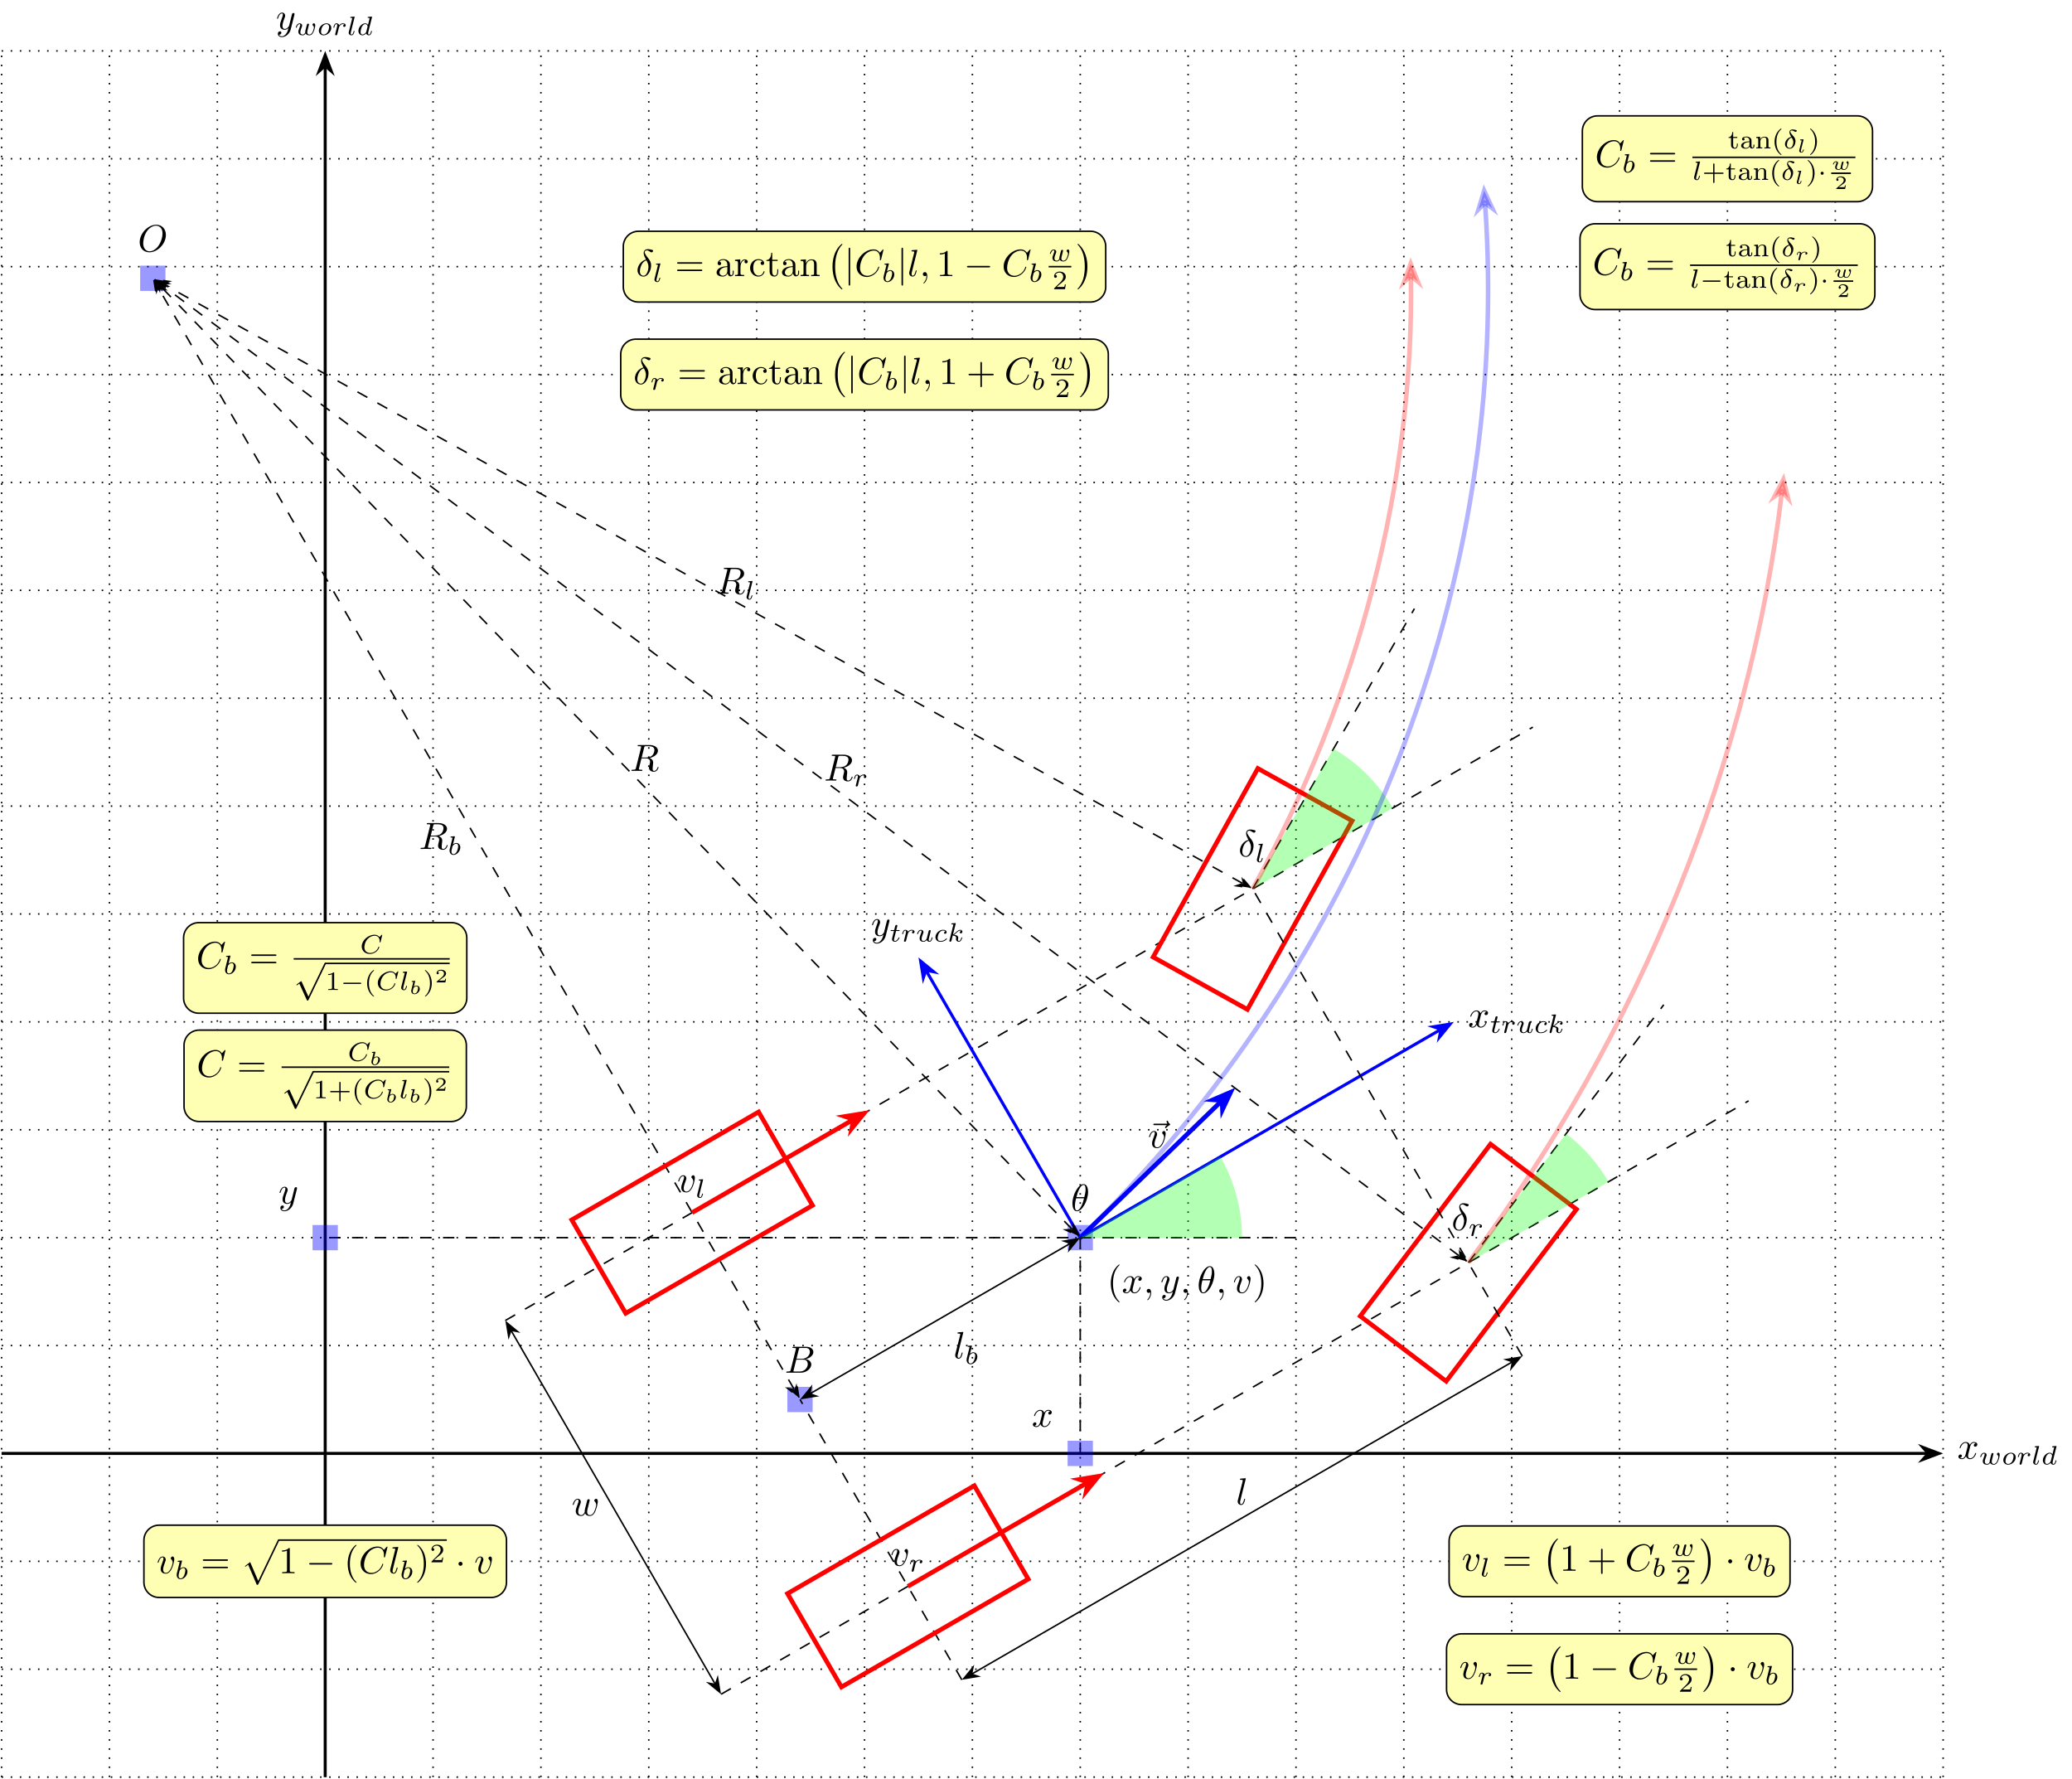 <?xml version='1.0' encoding='UTF-8'?>
<!-- This file was generated by dvisvgm 2.13.1 -->
<svg version='1.1' xmlns='http://www.w3.org/2000/svg' xmlns:xlink='http://www.w3.org/1999/xlink' width='544.37pt' height='467.208pt' viewBox='19.925 -0 544.37 467.208'>
<defs>
<path id='g7-50' d='M2.934-.961H2.725C2.71-.867 2.66-.558 2.58-.508C2.54-.478 2.122-.478 2.047-.478H1.071C1.4-.722 1.768-1.001 2.067-1.2C2.516-1.509 2.934-1.798 2.934-2.326C2.934-2.964 2.331-3.318 1.619-3.318C.946-3.318 .453-2.929 .453-2.441C.453-2.182 .672-2.137 .742-2.137C.877-2.137 1.036-2.227 1.036-2.431C1.036-2.61 .907-2.71 .752-2.725C.892-2.949 1.181-3.098 1.514-3.098C1.998-3.098 2.401-2.809 2.401-2.321C2.401-1.903 2.112-1.584 1.729-1.26L.513-.229C.463-.184 .458-.184 .453-.149V0H2.77L2.934-.961Z'/>
<path id='g4-98' d='M1.569-3.268C1.589-3.337 1.589-3.347 1.589-3.372C1.589-3.457 1.514-3.457 1.435-3.452L.822-3.407C.737-3.402 .727-3.397 .702-3.377C.682-3.352 .667-3.293 .667-3.263C.667-3.178 .747-3.178 .817-3.178C.822-3.178 .912-3.178 .986-3.168C1.081-3.158 1.086-3.143 1.086-3.103C1.086-3.073 1.036-2.879 1.006-2.77L.593-1.101C.568-.996 .553-.917 .553-.807C.553-.289 .922 .055 1.4 .055C2.122 .055 2.804-.643 2.804-1.335C2.804-1.828 2.446-2.202 1.933-2.202C1.724-2.202 1.479-2.122 1.235-1.933L1.569-3.268ZM1.41-.115C1.196-.115 .951-.244 .951-.648C.951-.807 .991-.966 1.031-1.136C1.046-1.196 1.131-1.519 1.136-1.549C1.151-1.599 1.499-2.032 1.918-2.032C2.132-2.032 2.356-1.903 2.356-1.524C2.356-1.34 2.262-.872 2.102-.583C1.933-.289 1.654-.115 1.41-.115Z'/>
<path id='g4-108' d='M1.659-3.268C1.679-3.337 1.679-3.347 1.679-3.372C1.679-3.457 1.604-3.457 1.524-3.452L.912-3.407C.827-3.402 .817-3.397 .792-3.377C.772-3.352 .757-3.293 .757-3.263C.757-3.178 .837-3.178 .907-3.178C1.081-3.178 1.121-3.163 1.176-3.143C1.176-3.103 1.171-3.049 1.156-2.989L.553-.598C.538-.543 .528-.498 .528-.428C.528-.13 .822 .055 1.131 .055C1.295 .055 1.43-.02 1.549-.184C1.694-.389 1.768-.687 1.768-.717C1.768-.787 1.684-.787 1.664-.787C1.574-.787 1.569-.757 1.544-.677C1.465-.354 1.345-.115 1.151-.115C1.011-.115 .951-.224 .951-.379C.951-.433 .956-.488 .971-.538L1.659-3.268Z'/>
<path id='g4-114' d='M1.484-.817C1.499-.892 1.549-1.081 1.564-1.156C1.584-1.23 1.604-1.31 1.624-1.375C1.644-1.46 1.803-1.719 1.968-1.858C2.142-1.998 2.296-2.032 2.471-2.032C2.531-2.032 2.77-2.032 2.929-1.948C2.715-1.873 2.715-1.664 2.715-1.659C2.715-1.574 2.775-1.455 2.939-1.455C3.078-1.455 3.248-1.574 3.248-1.793C3.248-2.162 2.725-2.202 2.481-2.202C2.361-2.202 2.022-2.202 1.684-1.813C1.624-2.077 1.335-2.202 1.091-2.202C.922-2.202 .777-2.122 .648-1.928C.518-1.719 .453-1.46 .453-1.435C.453-1.36 .528-1.36 .558-1.36C.643-1.36 .648-1.375 .682-1.499C.762-1.803 .882-2.032 1.066-2.032C1.235-2.032 1.27-1.873 1.27-1.768C1.27-1.699 1.22-1.509 1.191-1.38C1.156-1.245 1.106-1.041 1.081-.932L.966-.488C.936-.364 .882-.144 .882-.12C.882-.01 .971 .055 1.066 .055C1.146 .055 1.235 .01 1.285-.075C1.305-.115 1.345-.274 1.37-.374L1.484-.817Z'/>
<path id='g4-119' d='M2.575-.304C2.645-.174 2.854 .055 3.372 .055C4.319 .055 4.573-1.539 4.573-1.778C4.573-2.122 4.374-2.207 4.289-2.207C4.134-2.207 3.995-2.047 3.995-1.918C3.995-1.823 4.06-1.773 4.09-1.748C4.229-1.644 4.284-1.514 4.284-1.37C4.284-1.24 4.035-.115 3.397-.115C3.208-.115 2.919-.174 2.919-.568C2.919-.578 2.919-.672 2.954-.822C2.999-1.021 3.143-1.594 3.213-1.858C3.233-1.938 3.233-1.948 3.233-1.973C3.233-2.082 3.143-2.147 3.049-2.147C2.969-2.147 2.879-2.102 2.829-2.017C2.809-1.983 2.765-1.798 2.735-1.689C2.665-1.405 2.665-1.395 2.59-1.116C2.55-.956 2.506-.767 2.501-.633C2.516-.553 2.501-.528 2.456-.443C2.267-.115 2.057-.115 1.978-.115C1.903-.115 1.714-.125 1.584-.234C1.455-.349 1.455-.533 1.455-.588C1.455-.792 1.519-.996 1.729-1.504C1.768-1.604 1.798-1.679 1.798-1.763C1.798-2.007 1.564-2.202 1.255-2.202C.732-2.202 .453-1.564 .453-1.43C.453-1.36 .533-1.36 .558-1.36C.643-1.36 .648-1.385 .672-1.46C.777-1.803 1.011-2.032 1.235-2.032C1.33-2.032 1.385-1.978 1.385-1.843C1.385-1.743 1.365-1.689 1.3-1.544C1.036-.897 1.036-.767 1.036-.648C1.036-.075 1.549 .055 1.953 .055C2.052 .055 2.331 .055 2.575-.304Z'/>
<path id='g1-0' d='M5.189-1.576C5.3-1.576 5.467-1.576 5.467-1.743C5.467-1.918 5.307-1.918 5.189-1.918H1.032C.921-1.918 .753-1.918 .753-1.75C.753-1.576 .914-1.576 1.032-1.576H5.189Z'/>
<path id='g1-1' d='M1.583-1.743C1.583-1.995 1.374-2.148 1.186-2.148C.955-2.148 .781-1.96 .781-1.75C.781-1.499 .99-1.346 1.179-1.346C1.409-1.346 1.583-1.534 1.583-1.743Z'/>
<path id='g0-0' d='M6.565-2.291C6.735-2.291 6.914-2.291 6.914-2.491S6.735-2.69 6.565-2.69H1.176C1.006-2.69 .827-2.69 .827-2.491S1.006-2.291 1.176-2.291H6.565Z'/>
<path id='g0-1' d='M1.913-2.491C1.913-2.78 1.674-3.019 1.385-3.019S.857-2.78 .857-2.491S1.096-1.963 1.385-1.963S1.913-2.202 1.913-2.491Z'/>
<path id='g0-106' d='M1.584-7.113C1.584-7.293 1.584-7.472 1.385-7.472S1.186-7.293 1.186-7.113V2.132C1.186 2.311 1.186 2.491 1.385 2.491S1.584 2.311 1.584 2.132V-7.113Z'/>
<path id='g0-112' d='M3.875 8.518L2.122 4.643C2.052 4.483 2.002 4.483 1.973 4.483C1.963 4.483 1.913 4.483 1.803 4.563L.857 5.28C.727 5.38 .727 5.41 .727 5.44C.727 5.489 .757 5.549 .827 5.549C.887 5.549 1.056 5.41 1.166 5.33C1.225 5.28 1.375 5.171 1.484 5.091L3.447 9.405C3.517 9.564 3.567 9.564 3.656 9.564C3.806 9.564 3.836 9.504 3.905 9.365L8.428 0C8.498-.139 8.498-.179 8.498-.199C8.498-.299 8.418-.399 8.299-.399C8.219-.399 8.149-.349 8.07-.189L3.875 8.518Z'/>
<path id='g6-40' d='M2.476-5.23C1.151-4.296 .802-2.817 .802-1.75C.802-.767 1.095 .76 2.476 1.736C2.532 1.736 2.615 1.736 2.615 1.653C2.615 1.611 2.594 1.597 2.545 1.548C1.618 .711 1.276-.474 1.276-1.743C1.276-3.626 1.995-4.547 2.566-5.063C2.594-5.091 2.615-5.112 2.615-5.147C2.615-5.23 2.532-5.23 2.476-5.23Z'/>
<path id='g6-41' d='M.628-5.23C.579-5.23 .495-5.23 .495-5.147C.495-5.112 .516-5.091 .558-5.042C1.158-4.491 1.827-3.55 1.827-1.75C1.827-.293 1.374 .809 .621 1.492C.502 1.611 .495 1.618 .495 1.653S.516 1.736 .586 1.736C.669 1.736 1.332 1.276 1.792 .404C2.099-.174 2.301-.928 2.301-1.743C2.301-2.727 2.008-4.254 .628-5.23Z'/>
<path id='g6-43' d='M3.229-1.576H5.363C5.454-1.576 5.621-1.576 5.621-1.743C5.621-1.918 5.461-1.918 5.363-1.918H3.229V-4.059C3.229-4.149 3.229-4.317 3.062-4.317C2.887-4.317 2.887-4.156 2.887-4.059V-1.918H.746C.656-1.918 .488-1.918 .488-1.75C.488-1.576 .649-1.576 .746-1.576H2.887V.565C2.887 .656 2.887 .823 3.055 .823C3.229 .823 3.229 .663 3.229 .565V-1.576Z'/>
<path id='g6-49' d='M2.336-4.435C2.336-4.624 2.322-4.631 2.127-4.631C1.681-4.191 1.046-4.184 .76-4.184V-3.933C.928-3.933 1.388-3.933 1.771-4.129V-.572C1.771-.342 1.771-.251 1.074-.251H.809V0C.934-.007 1.792-.028 2.05-.028C2.267-.028 3.145-.007 3.299 0V-.251H3.034C2.336-.251 2.336-.342 2.336-.572V-4.435Z'/>
<path id='g6-50' d='M3.522-1.269H3.285C3.264-1.116 3.194-.704 3.103-.635C3.048-.593 2.511-.593 2.413-.593H1.13C1.862-1.241 2.106-1.437 2.525-1.764C3.041-2.176 3.522-2.608 3.522-3.271C3.522-4.115 2.783-4.631 1.89-4.631C1.025-4.631 .439-4.024 .439-3.382C.439-3.027 .739-2.992 .809-2.992C.976-2.992 1.179-3.11 1.179-3.361C1.179-3.487 1.13-3.731 .767-3.731C.983-4.226 1.458-4.38 1.785-4.38C2.483-4.38 2.845-3.836 2.845-3.271C2.845-2.664 2.413-2.183 2.19-1.932L.509-.272C.439-.209 .439-.195 .439 0H3.313L3.522-1.269Z'/>
<path id='g6-97' d='M3.11-1.869C3.11-2.239 3.11-2.504 2.79-2.762C2.504-2.999 2.169-3.11 1.757-3.11C1.095-3.11 .628-2.859 .628-2.434C.628-2.211 .781-2.092 .962-2.092C1.151-2.092 1.29-2.232 1.29-2.42C1.29-2.538 1.234-2.685 1.046-2.741C1.297-2.915 1.702-2.915 1.743-2.915C2.134-2.915 2.559-2.657 2.559-2.071V-1.855C2.176-1.841 1.716-1.82 1.206-1.632C.579-1.402 .384-1.018 .384-.704C.384-.105 1.109 .07 1.604 .07C2.162 .07 2.49-.244 2.636-.516C2.664-.23 2.852 .035 3.173 .035C3.187 .035 3.864 .035 3.864-.628V-1.011H3.626V-.635C3.626-.565 3.626-.23 3.368-.23S3.11-.558 3.11-.649V-1.869ZM2.559-.983C2.559-.314 1.974-.126 1.66-.126C1.304-.126 .969-.363 .969-.704C.969-1.088 1.304-1.625 2.559-1.674V-.983Z'/>
<path id='g6-110' d='M3.592-2.113C3.592-2.72 3.292-3.075 2.545-3.075C1.974-3.075 1.604-2.762 1.409-2.399H1.402V-3.075L.377-2.999V-2.748C.844-2.748 .9-2.699 .9-2.357V-.551C.9-.251 .83-.251 .377-.251V0C.391 0 .879-.028 1.172-.028C1.43-.028 1.911-.007 1.974 0V-.251C1.52-.251 1.451-.251 1.451-.551V-1.806C1.451-2.538 2.029-2.88 2.49-2.88C2.978-2.88 3.041-2.497 3.041-2.141V-.551C3.041-.251 2.971-.251 2.518-.251V0C2.532 0 3.02-.028 3.313-.028C3.571-.028 4.052-.007 4.115 0V-.251C3.661-.251 3.592-.251 3.592-.551V-2.113Z'/>
<path id='g6-116' d='M1.402-2.755H2.49V-3.006H1.402V-4.289H1.165C1.158-3.661 .872-2.971 .202-2.95V-2.755H.851V-.872C.851-.091 1.437 .07 1.827 .07C2.294 .07 2.615-.328 2.615-.879V-1.262H2.378V-.886C2.378-.411 2.155-.153 1.883-.153C1.402-.153 1.402-.739 1.402-.865V-2.755Z'/>
<path id='g8-0' d='M4.115 11.447C4.115 11.407 4.095 11.387 4.075 11.357C3.616 10.869 2.939 10.062 2.521 8.438C2.291 7.532 2.202 6.506 2.202 5.579C2.202 2.959 2.829 1.126 4.025-.169C4.115-.259 4.115-.279 4.115-.299C4.115-.399 4.035-.399 3.995-.399C3.846-.399 3.308 .199 3.178 .349C2.162 1.554 1.514 3.347 1.514 5.569C1.514 6.984 1.763 8.986 3.068 10.67C3.168 10.79 3.816 11.547 3.995 11.547C4.035 11.547 4.115 11.547 4.115 11.447Z'/>
<path id='g8-1' d='M3.039 5.579C3.039 4.164 2.79 2.162 1.484 .478C1.385 .359 .737-.399 .558-.399C.508-.399 .438-.379 .438-.299C.438-.259 .458-.229 .498-.199C.976 .319 1.624 1.126 2.032 2.71C2.262 3.616 2.351 4.643 2.351 5.569C2.351 6.575 2.262 7.592 2.002 8.568C1.624 9.963 1.036 10.76 .528 11.318C.438 11.407 .438 11.427 .438 11.447C.438 11.527 .508 11.547 .558 11.547C.707 11.547 1.255 10.939 1.375 10.8C2.391 9.594 3.039 7.801 3.039 5.579Z'/>
<path id='g8-112' d='M4.224 11.557C4.533 11.557 4.543 11.547 4.643 11.357L10.092-.02C10.162-.149 10.162-.169 10.162-.199C10.162-.309 10.082-.399 9.963-.399C9.833-.399 9.793-.309 9.743-.199L4.603 10.521L2.481 5.579L1.096 6.645L1.245 6.804L1.953 6.267L4.224 11.557Z'/>
<path id='g5-40' d='M3.298 2.391C3.298 2.361 3.298 2.341 3.128 2.172C1.883 .917 1.564-.966 1.564-2.491C1.564-4.224 1.943-5.958 3.168-7.203C3.298-7.323 3.298-7.342 3.298-7.372C3.298-7.442 3.258-7.472 3.198-7.472C3.098-7.472 2.202-6.795 1.614-5.529C1.106-4.433 .986-3.328 .986-2.491C.986-1.714 1.096-.508 1.644 .618C2.242 1.843 3.098 2.491 3.198 2.491C3.258 2.491 3.298 2.461 3.298 2.391Z'/>
<path id='g5-41' d='M2.879-2.491C2.879-3.268 2.77-4.473 2.222-5.599C1.624-6.824 .767-7.472 .667-7.472C.608-7.472 .568-7.432 .568-7.372C.568-7.342 .568-7.323 .757-7.143C1.733-6.157 2.301-4.573 2.301-2.491C2.301-.787 1.933 .966 .697 2.222C.568 2.341 .568 2.361 .568 2.391C.568 2.451 .608 2.491 .667 2.491C.767 2.491 1.664 1.813 2.252 .548C2.76-.548 2.879-1.654 2.879-2.491Z'/>
<path id='g5-43' d='M4.075-2.291H6.854C6.994-2.291 7.183-2.291 7.183-2.491S6.994-2.69 6.854-2.69H4.075V-5.479C4.075-5.619 4.075-5.808 3.875-5.808S3.676-5.619 3.676-5.479V-2.69H.887C.747-2.69 .558-2.69 .558-2.491S.747-2.291 .887-2.291H3.676V.498C3.676 .638 3.676 .827 3.875 .827S4.075 .638 4.075 .498V-2.291Z'/>
<path id='g5-49' d='M2.929-6.376C2.929-6.615 2.929-6.635 2.7-6.635C2.082-5.998 1.205-5.998 .887-5.998V-5.689C1.086-5.689 1.674-5.689 2.192-5.948V-.787C2.192-.428 2.162-.309 1.265-.309H.946V0C1.295-.03 2.162-.03 2.56-.03S3.826-.03 4.174 0V-.309H3.856C2.959-.309 2.929-.418 2.929-.787V-6.376Z'/>
<path id='g5-61' d='M6.844-3.258C6.994-3.258 7.183-3.258 7.183-3.457S6.994-3.656 6.854-3.656H.887C.747-3.656 .558-3.656 .558-3.457S.747-3.258 .897-3.258H6.844ZM6.854-1.325C6.994-1.325 7.183-1.325 7.183-1.524S6.994-1.724 6.844-1.724H.897C.747-1.724 .558-1.724 .558-1.524S.747-1.325 .887-1.325H6.854Z'/>
<path id='g5-97' d='M3.318-.757C3.357-.359 3.626 .06 4.095 .06C4.304 .06 4.912-.08 4.912-.887V-1.445H4.663V-.887C4.663-.309 4.413-.249 4.304-.249C3.975-.249 3.935-.697 3.935-.747V-2.74C3.935-3.158 3.935-3.547 3.577-3.915C3.188-4.304 2.69-4.463 2.212-4.463C1.395-4.463 .707-3.995 .707-3.337C.707-3.039 .907-2.869 1.166-2.869C1.445-2.869 1.624-3.068 1.624-3.328C1.624-3.447 1.574-3.776 1.116-3.786C1.385-4.134 1.873-4.244 2.192-4.244C2.68-4.244 3.248-3.856 3.248-2.969V-2.6C2.74-2.57 2.042-2.54 1.415-2.242C.667-1.903 .418-1.385 .418-.946C.418-.139 1.385 .11 2.012 .11C2.67 .11 3.128-.289 3.318-.757ZM3.248-2.391V-1.395C3.248-.448 2.531-.11 2.082-.11C1.594-.11 1.186-.458 1.186-.956C1.186-1.504 1.604-2.331 3.248-2.391Z'/>
<path id='g5-99' d='M1.166-2.172C1.166-3.796 1.983-4.214 2.511-4.214C2.6-4.214 3.228-4.204 3.577-3.846C3.168-3.816 3.108-3.517 3.108-3.387C3.108-3.128 3.288-2.929 3.567-2.929C3.826-2.929 4.025-3.098 4.025-3.397C4.025-4.075 3.268-4.463 2.501-4.463C1.255-4.463 .339-3.387 .339-2.152C.339-.877 1.325 .11 2.481 .11C3.816 .11 4.134-1.086 4.134-1.186S4.035-1.285 4.005-1.285C3.915-1.285 3.895-1.245 3.875-1.186C3.587-.259 2.939-.139 2.57-.139C2.042-.139 1.166-.568 1.166-2.172Z'/>
<path id='g5-110' d='M1.096-3.427V-.757C1.096-.309 .986-.309 .319-.309V0C.667-.01 1.176-.03 1.445-.03C1.704-.03 2.222-.01 2.56 0V-.309C1.893-.309 1.783-.309 1.783-.757V-2.59C1.783-3.626 2.491-4.184 3.128-4.184C3.756-4.184 3.866-3.646 3.866-3.078V-.757C3.866-.309 3.756-.309 3.088-.309V0C3.437-.01 3.945-.03 4.214-.03C4.473-.03 4.991-.01 5.33 0V-.309C4.812-.309 4.563-.309 4.553-.608V-2.511C4.553-3.367 4.553-3.676 4.244-4.035C4.105-4.204 3.776-4.403 3.198-4.403C2.471-4.403 2.002-3.975 1.724-3.357V-4.403L.319-4.294V-3.985C1.016-3.985 1.096-3.915 1.096-3.427Z'/>
<path id='g5-114' d='M1.664-3.308V-4.403L.279-4.294V-3.985C.976-3.985 1.056-3.915 1.056-3.427V-.757C1.056-.309 .946-.309 .279-.309V0C.667-.01 1.136-.03 1.415-.03C1.813-.03 2.281-.03 2.68 0V-.309H2.471C1.733-.309 1.714-.418 1.714-.777V-2.311C1.714-3.298 2.132-4.184 2.889-4.184C2.959-4.184 2.979-4.184 2.999-4.174C2.969-4.164 2.77-4.045 2.77-3.786C2.77-3.507 2.979-3.357 3.198-3.357C3.377-3.357 3.626-3.477 3.626-3.796S3.318-4.403 2.889-4.403C2.162-4.403 1.803-3.736 1.664-3.308Z'/>
<path id='g5-116' d='M1.724-3.985H3.148V-4.294H1.724V-6.127H1.474C1.465-5.31 1.166-4.244 .189-4.204V-3.985H1.036V-1.235C1.036-.01 1.963 .11 2.321 .11C3.029 .11 3.308-.598 3.308-1.235V-1.803H3.059V-1.255C3.059-.518 2.76-.139 2.391-.139C1.724-.139 1.724-1.046 1.724-1.215V-3.985Z'/>
<path id='g3-14' d='M2.057-3.034C1.011-2.769 .425-1.869 .425-1.137C.425-.398 .99 .084 1.681 .084C2.525 .084 3.18-.907 3.18-1.925C3.18-2.601 2.817-2.999 2.601-3.236C2.343-3.529 1.82-4.101 1.82-4.421C1.82-4.512 1.918-4.714 2.204-4.714C2.441-4.714 2.636-4.603 2.79-4.519C2.852-4.484 3.103-4.338 3.208-4.338C3.375-4.338 3.501-4.491 3.501-4.631C3.501-4.805 3.41-4.819 3.034-4.896C2.95-4.91 2.629-4.979 2.406-4.979C1.883-4.979 1.59-4.672 1.59-4.247C1.59-3.877 1.813-3.452 2.057-3.034ZM2.176-2.845C2.371-2.532 2.622-2.127 2.622-1.625C2.622-1.053 2.28-.112 1.695-.112C1.311-.112 .934-.363 .934-.941C.934-1.402 1.2-2.608 2.176-2.845Z'/>
<path id='g3-67' d='M5.879-4.812C5.879-4.847 5.858-4.903 5.788-4.903C5.739-4.903 5.726-4.889 5.663-4.819L5.154-4.282C5.091-4.366 4.7-4.903 3.843-4.903C2.148-4.903 .488-3.403 .488-1.827C.488-.69 1.381 .139 2.629 .139C3.006 .139 3.675 .063 4.394-.544C4.944-1.011 5.098-1.618 5.098-1.674C5.098-1.764 5.014-1.764 4.979-1.764C4.889-1.764 4.875-1.73 4.854-1.653C4.568-.697 3.592-.112 2.748-.112C2.008-.112 1.186-.509 1.186-1.611C1.186-1.813 1.234-2.915 2.036-3.794C2.518-4.331 3.25-4.652 3.912-4.652C4.721-4.652 5.196-4.066 5.196-3.285C5.196-3.089 5.175-3.041 5.175-2.999C5.175-2.908 5.265-2.908 5.3-2.908C5.412-2.908 5.412-2.929 5.447-3.062L5.879-4.812Z'/>
<path id='g3-98' d='M1.841-4.631C1.848-4.645 1.869-4.735 1.869-4.742C1.869-4.777 1.841-4.84 1.757-4.84C1.618-4.84 1.039-4.784 .865-4.77C.809-4.763 .711-4.756 .711-4.61C.711-4.512 .809-4.512 .893-4.512C1.227-4.512 1.227-4.463 1.227-4.407C1.227-4.359 1.158-4.08 1.116-3.919L.955-3.278C.893-3.041 .509-1.513 .495-1.423C.46-1.255 .46-1.165 .46-1.081C.46-.377 .907 .07 1.485 .07C2.357 .07 3.285-.879 3.285-1.911C3.285-2.727 2.72-3.075 2.239-3.075C1.876-3.075 1.569-2.873 1.36-2.692L1.841-4.631ZM1.492-.126C1.151-.126 .955-.425 .955-.837C.955-1.095 1.018-1.332 1.213-2.12C1.255-2.253 1.255-2.267 1.388-2.42C1.653-2.727 1.967-2.88 2.218-2.88C2.49-2.88 2.727-2.678 2.727-2.204C2.727-1.918 2.573-1.206 2.364-.802C2.197-.46 1.848-.126 1.492-.126Z'/>
<path id='g3-99' d='M3.055-2.671C2.803-2.629 2.699-2.434 2.699-2.28C2.699-2.092 2.845-2.022 2.971-2.022C3.124-2.022 3.368-2.134 3.368-2.469C3.368-2.943 2.824-3.075 2.448-3.075C1.402-3.075 .432-2.113 .432-1.144C.432-.544 .851 .07 1.723 .07C2.901 .07 3.452-.621 3.452-.718C3.452-.76 3.389-.837 3.333-.837C3.292-.837 3.278-.823 3.222-.767C2.678-.126 1.862-.126 1.736-.126C1.234-.126 1.011-.467 1.011-.9C1.011-1.102 1.109-1.862 1.471-2.343C1.736-2.685 2.099-2.88 2.448-2.88C2.545-2.88 2.88-2.866 3.055-2.671Z'/>
<path id='g3-100' d='M3.982-4.631C3.989-4.645 4.01-4.735 4.01-4.742C4.01-4.777 3.982-4.84 3.898-4.84C3.759-4.84 3.18-4.784 3.006-4.77C2.95-4.763 2.852-4.756 2.852-4.61C2.852-4.512 2.95-4.512 3.034-4.512C3.368-4.512 3.368-4.463 3.368-4.407C3.368-4.359 3.354-4.317 3.34-4.254L2.943-2.664C2.797-2.894 2.559-3.075 2.225-3.075C1.332-3.075 .425-2.092 .425-1.088C.425-.411 .879 .07 1.478 .07C1.855 .07 2.19-.146 2.469-.418C2.601 0 3.006 .07 3.187 .07C3.438 .07 3.612-.084 3.738-.3C3.891-.572 3.982-.969 3.982-.997C3.982-1.088 3.891-1.088 3.87-1.088C3.773-1.088 3.766-1.06 3.717-.872C3.633-.537 3.501-.126 3.208-.126C3.027-.126 2.978-.279 2.978-.467C2.978-.6 2.992-.663 3.013-.753L3.982-4.631ZM2.497-.872C2.448-.676 2.294-.537 2.141-.404C2.078-.349 1.799-.126 1.499-.126C1.241-.126 .99-.307 .99-.802C.99-1.172 1.193-1.939 1.353-2.218C1.674-2.776 2.029-2.88 2.225-2.88C2.713-2.88 2.845-2.35 2.845-2.273C2.845-2.246 2.831-2.197 2.824-2.176L2.497-.872Z'/>
<path id='g3-107' d='M2.183-4.631C2.19-4.645 2.211-4.735 2.211-4.742C2.211-4.777 2.183-4.84 2.099-4.84C1.96-4.84 1.381-4.784 1.206-4.77C1.151-4.763 1.053-4.756 1.053-4.61C1.053-4.512 1.151-4.512 1.234-4.512C1.569-4.512 1.569-4.463 1.569-4.407C1.569-4.359 1.555-4.317 1.541-4.254L.558-.307C.523-.181 .523-.167 .523-.153C.523-.049 .607 .07 .76 .07C.948 .07 1.039-.07 1.081-.223C1.095-.251 1.395-1.478 1.423-1.576C1.918-1.527 2.315-1.367 2.315-1.004C2.315-.969 2.315-.934 2.301-.865C2.273-.76 2.273-.725 2.273-.649C2.273-.153 2.678 .07 3.013 .07C3.689 .07 3.898-.99 3.898-.997C3.898-1.088 3.808-1.088 3.787-1.088C3.689-1.088 3.682-1.053 3.647-.921C3.564-.621 3.375-.126 3.034-.126C2.845-.126 2.79-.3 2.79-.488C2.79-.607 2.79-.621 2.831-.802C2.838-.823 2.866-.941 2.866-1.018C2.866-1.639 2.029-1.736 1.736-1.757C1.939-1.883 2.197-2.113 2.315-2.218C2.671-2.552 3.02-2.88 3.41-2.88C3.494-2.88 3.585-2.859 3.64-2.79C3.34-2.741 3.278-2.504 3.278-2.399C3.278-2.246 3.396-2.141 3.557-2.141C3.745-2.141 3.954-2.294 3.954-2.587C3.954-2.817 3.787-3.075 3.417-3.075C3.02-3.075 2.657-2.79 2.301-2.462C2.008-2.183 1.778-1.967 1.492-1.848L2.183-4.631Z'/>
<path id='g3-108' d='M1.967-4.631C1.974-4.645 1.995-4.735 1.995-4.742C1.995-4.777 1.967-4.84 1.883-4.84C1.743-4.84 1.165-4.784 .99-4.77C.941-4.763 .844-4.756 .844-4.61C.844-4.512 .941-4.512 1.018-4.512C1.353-4.512 1.353-4.463 1.353-4.407C1.353-4.359 1.339-4.317 1.325-4.254L.46-.809C.439-.739 .432-.663 .432-.593C.432-.146 .83 .07 1.165 .07C1.332 .07 1.541 .014 1.723-.3C1.869-.558 1.967-.969 1.967-.997C1.967-1.088 1.876-1.088 1.855-1.088C1.757-1.088 1.743-1.046 1.716-.921C1.625-.572 1.492-.126 1.193-.126C1.004-.126 .955-.3 .955-.467C.955-.544 .976-.676 .997-.753L1.967-4.631Z'/>
<path id='g3-111' d='M3.703-1.855C3.703-2.629 3.124-3.075 2.441-3.075C1.409-3.075 .432-2.106 .432-1.151C.432-.453 .941 .07 1.702 .07C2.699 .07 3.703-.851 3.703-1.855ZM1.709-.126C1.36-.126 1.011-.349 1.011-.9C1.011-1.186 1.144-1.869 1.416-2.267C1.716-2.699 2.12-2.88 2.434-2.88C2.81-2.88 3.131-2.622 3.131-2.106C3.131-1.939 3.048-1.248 2.741-.76C2.476-.349 2.057-.126 1.709-.126Z'/>
<path id='g3-114' d='M1.639-1.409C1.646-1.451 1.806-2.078 1.82-2.113C1.834-2.169 2.036-2.518 2.26-2.685C2.336-2.741 2.525-2.88 2.824-2.88C2.894-2.88 3.068-2.873 3.208-2.783C2.985-2.72 2.901-2.525 2.901-2.399C2.901-2.246 3.02-2.141 3.18-2.141S3.571-2.273 3.571-2.566C3.571-2.929 3.187-3.075 2.831-3.075C2.469-3.075 2.155-2.929 1.848-2.58C1.723-3.006 1.297-3.075 1.13-3.075C.872-3.075 .697-2.915 .586-2.72C.425-2.448 .328-2.043 .328-2.008C.328-1.918 .425-1.918 .446-1.918C.544-1.918 .551-1.939 .6-2.127C.704-2.552 .837-2.88 1.109-2.88C1.29-2.88 1.339-2.727 1.339-2.538C1.339-2.406 1.276-2.148 1.227-1.96S1.109-1.485 1.074-1.332L.851-.439C.823-.349 .781-.174 .781-.153C.781 0 .907 .07 1.018 .07C1.123 .07 1.262 .007 1.318-.133C1.332-.174 1.409-.481 1.451-.656L1.639-1.409Z'/>
<path id='g3-116' d='M1.716-2.755H2.427C2.559-2.755 2.65-2.755 2.65-2.908C2.65-3.006 2.559-3.006 2.441-3.006H1.778L2.036-4.038C2.043-4.073 2.057-4.108 2.057-4.135C2.057-4.261 1.96-4.359 1.82-4.359C1.646-4.359 1.541-4.24 1.492-4.059C1.444-3.884 1.534-4.219 1.227-3.006H.516C.384-3.006 .293-3.006 .293-2.852C.293-2.755 .377-2.755 .502-2.755H1.165L.753-1.109C.711-.934 .649-.683 .649-.593C.649-.181 .997 .07 1.395 .07C2.169 .07 2.608-.907 2.608-.997S2.518-1.088 2.497-1.088C2.413-1.088 2.406-1.074 2.35-.955C2.155-.516 1.799-.126 1.416-.126C1.269-.126 1.172-.216 1.172-.467C1.172-.537 1.2-.683 1.213-.753L1.716-2.755Z'/>
<path id='g3-117' d='M2.95-1.13C2.915-.99 2.852-.725 2.838-.718C2.706-.502 2.427-.126 1.995-.126C1.513-.126 1.513-.579 1.513-.704C1.513-1.116 1.709-1.611 1.904-2.12C1.96-2.26 2.001-2.364 2.001-2.476C2.001-2.838 1.695-3.075 1.339-3.075C.642-3.075 .328-2.12 .328-2.008C.328-1.918 .425-1.918 .446-1.918C.544-1.918 .551-1.953 .572-2.029C.739-2.601 1.046-2.88 1.318-2.88C1.437-2.88 1.492-2.803 1.492-2.636C1.492-2.476 1.437-2.329 1.367-2.169C.99-1.206 .99-1.004 .99-.816C.99-.697 .99-.377 1.248-.153C1.451 .014 1.723 .07 1.967 .07C2.406 .07 2.643-.167 2.873-.391C3.027 .056 3.494 .07 3.578 .07C3.815 .07 3.996-.07 4.129-.3C4.282-.572 4.38-.976 4.38-.997C4.38-1.088 4.282-1.088 4.261-1.088C4.163-1.088 4.156-1.06 4.108-.872C4.024-.544 3.891-.126 3.599-.126C3.417-.126 3.368-.286 3.368-.467C3.368-.586 3.424-.837 3.473-1.018C3.522-1.206 3.592-1.492 3.626-1.646L3.787-2.267C3.829-2.441 3.905-2.748 3.905-2.783C3.905-2.922 3.794-3.006 3.675-3.006C3.417-3.006 3.368-2.803 3.313-2.58L2.95-1.13Z'/>
<path id='g3-119' d='M3.668-2.225C3.717-2.413 3.801-2.748 3.801-2.783C3.801-2.922 3.689-3.006 3.571-3.006C3.438-3.006 3.313-2.922 3.271-2.803C3.25-2.748 3.18-2.455 3.131-2.28C3.034-1.883 3.034-1.869 2.929-1.478C2.838-1.095 2.824-1.039 2.817-.837C2.845-.697 2.79-.565 2.622-.356C2.532-.244 2.392-.126 2.155-.126C1.883-.126 1.527-.223 1.527-.767C1.527-1.123 1.723-1.639 1.862-1.995C1.981-2.301 2.008-2.364 2.008-2.483C2.008-2.817 1.723-3.075 1.346-3.075C.642-3.075 .328-2.127 .328-2.008C.328-1.918 .425-1.918 .446-1.918C.544-1.918 .551-1.953 .572-2.029C.746-2.608 1.046-2.88 1.325-2.88C1.444-2.88 1.499-2.803 1.499-2.636C1.499-2.476 1.437-2.322 1.402-2.232C1.004-1.213 1.004-1.074 1.004-.858C1.004-.035 1.75 .07 2.127 .07C2.26 .07 2.601 .07 2.915-.398C3.075-.084 3.459 .07 3.884 .07C4.505 .07 4.812-.467 4.951-.753C5.251-1.339 5.44-2.211 5.44-2.532C5.44-3.055 5.14-3.082 5.091-3.082C4.91-3.082 4.714-2.894 4.714-2.713C4.714-2.594 4.784-2.538 4.833-2.497C5-2.357 5.091-2.162 5.091-1.939C5.091-1.848 4.798-.126 3.912-.126C3.347-.126 3.347-.628 3.347-.746C3.347-.934 3.375-1.046 3.473-1.444L3.668-2.225Z'/>
<path id='g2-14' d='M2.63-4.354C1.385-4.055 .418-2.76 .418-1.554C.418-.598 1.056 .12 1.993 .12C3.158 .12 3.985-1.445 3.985-2.819C3.985-3.726 3.587-4.224 3.248-4.672C2.889-5.121 2.301-5.868 2.301-6.306C2.301-6.526 2.501-6.765 2.849-6.765C3.148-6.765 3.347-6.635 3.557-6.496C3.756-6.376 3.955-6.247 4.105-6.247C4.354-6.247 4.503-6.486 4.503-6.645C4.503-6.864 4.344-6.894 3.985-6.974C3.467-7.083 3.328-7.083 3.168-7.083C2.391-7.083 2.032-6.655 2.032-6.057C2.032-5.519 2.321-4.961 2.63-4.354ZM2.75-4.134C2.999-3.676 3.298-3.138 3.298-2.421C3.298-1.763 2.919-.1 1.993-.1C1.445-.1 1.036-.518 1.036-1.275C1.036-1.903 1.405-3.776 2.75-4.134Z'/>
<path id='g2-18' d='M4.533-4.981C4.533-5.639 4.354-7.024 3.337-7.024C1.953-7.024 .418-4.214 .418-1.933C.418-.996 .707 .11 1.614 .11C3.019 .11 4.533-2.75 4.533-4.981ZM1.474-3.616C1.644-4.254 1.843-5.051 2.242-5.758C2.511-6.247 2.879-6.804 3.328-6.804C3.816-6.804 3.875-6.167 3.875-5.599C3.875-5.111 3.796-4.603 3.557-3.616H1.474ZM3.467-3.298C3.357-2.839 3.148-1.993 2.77-1.275C2.421-.598 2.042-.11 1.614-.11C1.285-.11 1.076-.399 1.076-1.325C1.076-1.743 1.136-2.321 1.395-3.298H3.467Z'/>
<path id='g2-59' d='M2.022-.01C2.022-.667 1.773-1.056 1.385-1.056C1.056-1.056 .857-.807 .857-.528C.857-.259 1.056 0 1.385 0C1.504 0 1.634-.04 1.733-.13C1.763-.149 1.773-.159 1.783-.159S1.803-.149 1.803-.01C1.803 .727 1.455 1.325 1.126 1.654C1.016 1.763 1.016 1.783 1.016 1.813C1.016 1.883 1.066 1.923 1.116 1.923C1.225 1.923 2.022 1.156 2.022-.01Z'/>
<path id='g2-66' d='M1.594-.777C1.494-.389 1.474-.309 .687-.309C.518-.309 .418-.309 .418-.11C.418 0 .508 0 .687 0H4.244C5.818 0 6.994-1.176 6.994-2.152C6.994-2.869 6.416-3.447 5.45-3.557C6.486-3.746 7.532-4.483 7.532-5.43C7.532-6.167 6.874-6.804 5.679-6.804H2.331C2.142-6.804 2.042-6.804 2.042-6.605C2.042-6.496 2.132-6.496 2.321-6.496C2.341-6.496 2.531-6.496 2.7-6.476C2.879-6.456 2.969-6.446 2.969-6.316C2.969-6.276 2.959-6.247 2.929-6.127L1.594-.777ZM3.098-3.646L3.716-6.117C3.806-6.466 3.826-6.496 4.254-6.496H5.539C6.416-6.496 6.625-5.908 6.625-5.469C6.625-4.593 5.768-3.646 4.553-3.646H3.098ZM2.65-.309C2.511-.309 2.491-.309 2.431-.319C2.331-.329 2.301-.339 2.301-.418C2.301-.448 2.301-.468 2.351-.648L3.039-3.427H4.922C5.878-3.427 6.067-2.69 6.067-2.262C6.067-1.275 5.181-.309 4.005-.309H2.65Z'/>
<path id='g2-67' d='M7.572-6.924C7.572-6.954 7.552-7.024 7.462-7.024C7.432-7.024 7.422-7.014 7.313-6.904L6.615-6.137C6.526-6.276 6.067-7.024 4.961-7.024C2.74-7.024 .498-4.822 .498-2.511C.498-.867 1.674 .219 3.198 .219C4.065 .219 4.822-.179 5.35-.638C6.276-1.455 6.446-2.361 6.446-2.391C6.446-2.491 6.346-2.491 6.326-2.491C6.267-2.491 6.217-2.471 6.197-2.391C6.107-2.102 5.878-1.395 5.191-.817C4.503-.259 3.875-.09 3.357-.09C2.461-.09 1.405-.608 1.405-2.162C1.405-2.73 1.614-4.344 2.61-5.509C3.218-6.217 4.154-6.715 5.041-6.715C6.057-6.715 6.645-5.948 6.645-4.792C6.645-4.394 6.615-4.384 6.615-4.284S6.725-4.184 6.765-4.184C6.894-4.184 6.894-4.204 6.944-4.384L7.572-6.924Z'/>
<path id='g2-79' d='M7.372-4.344C7.372-5.948 6.316-7.024 4.832-7.024C2.68-7.024 .488-4.762 .488-2.441C.488-.787 1.604 .219 3.039 .219C5.151 .219 7.372-1.963 7.372-4.344ZM3.098-.04C2.112-.04 1.415-.847 1.415-2.162C1.415-2.6 1.554-4.055 2.321-5.22C3.009-6.257 3.985-6.775 4.772-6.775C5.589-6.775 6.486-6.217 6.486-4.732C6.486-4.015 6.217-2.461 5.23-1.235C4.752-.628 3.935-.04 3.098-.04Z'/>
<path id='g2-82' d='M3.736-6.117C3.796-6.356 3.826-6.456 4.015-6.486C4.105-6.496 4.423-6.496 4.623-6.496C5.33-6.496 6.436-6.496 6.436-5.509C6.436-5.171 6.276-4.483 5.888-4.095C5.629-3.836 5.101-3.517 4.204-3.517H3.088L3.736-6.117ZM5.171-3.387C6.177-3.606 7.362-4.304 7.362-5.31C7.362-6.167 6.466-6.804 5.161-6.804H2.321C2.122-6.804 2.032-6.804 2.032-6.605C2.032-6.496 2.122-6.496 2.311-6.496C2.331-6.496 2.521-6.496 2.69-6.476C2.869-6.456 2.959-6.446 2.959-6.316C2.959-6.276 2.949-6.247 2.919-6.127L1.584-.777C1.484-.389 1.465-.309 .677-.309C.498-.309 .408-.309 .408-.11C.408 0 .528 0 .548 0C.827 0 1.524-.03 1.803-.03S2.79 0 3.068 0C3.148 0 3.268 0 3.268-.199C3.268-.309 3.178-.309 2.989-.309C2.62-.309 2.341-.309 2.341-.488C2.341-.548 2.361-.598 2.371-.658L3.029-3.298H4.214C5.121-3.298 5.3-2.74 5.3-2.391C5.3-2.242 5.22-1.933 5.161-1.704C5.091-1.425 5.001-1.056 5.001-.857C5.001 .219 6.197 .219 6.326 .219C7.173 .219 7.522-.787 7.522-.927C7.522-1.046 7.412-1.046 7.402-1.046C7.313-1.046 7.293-.976 7.273-.907C7.024-.169 6.595 0 6.366 0C6.037 0 5.968-.219 5.968-.608C5.968-.917 6.027-1.425 6.067-1.743C6.087-1.883 6.107-2.072 6.107-2.212C6.107-2.979 5.44-3.288 5.171-3.387Z'/>
<path id='g2-108' d='M2.57-6.804C2.57-6.814 2.57-6.914 2.441-6.914C2.212-6.914 1.484-6.834 1.225-6.814C1.146-6.804 1.036-6.795 1.036-6.605C1.036-6.496 1.136-6.496 1.285-6.496C1.763-6.496 1.773-6.406 1.773-6.326L1.743-6.127L.488-1.146C.458-1.036 .438-.966 .438-.807C.438-.239 .877 .11 1.345 .11C1.674 .11 1.923-.09 2.092-.448C2.271-.827 2.391-1.405 2.391-1.425C2.391-1.524 2.301-1.524 2.271-1.524C2.172-1.524 2.162-1.484 2.132-1.345C1.963-.697 1.773-.11 1.375-.11C1.076-.11 1.076-.428 1.076-.568C1.076-.807 1.086-.857 1.136-1.046L2.57-6.804Z'/>
<path id='g2-118' d='M4.663-3.706C4.663-4.244 4.403-4.403 4.224-4.403C3.975-4.403 3.736-4.144 3.736-3.925C3.736-3.796 3.786-3.736 3.895-3.626C4.105-3.427 4.234-3.168 4.234-2.809C4.234-2.391 3.626-.11 2.461-.11C1.953-.11 1.724-.458 1.724-.976C1.724-1.534 1.993-2.262 2.301-3.088C2.371-3.258 2.421-3.397 2.421-3.587C2.421-4.035 2.102-4.403 1.604-4.403C.667-4.403 .289-2.959 .289-2.869C.289-2.77 .389-2.77 .408-2.77C.508-2.77 .518-2.79 .568-2.949C.857-3.955 1.285-4.184 1.574-4.184C1.654-4.184 1.823-4.184 1.823-3.866C1.823-3.616 1.724-3.347 1.654-3.168C1.215-2.012 1.086-1.554 1.086-1.126C1.086-.05 1.963 .11 2.421 .11C4.095 .11 4.663-3.188 4.663-3.706Z'/>
<path id='g2-119' d='M4.603-3.377C4.653-3.597 4.752-3.965 4.752-4.025C4.752-4.204 4.613-4.294 4.463-4.294C4.344-4.294 4.164-4.214 4.095-4.015C4.065-3.945 3.597-2.042 3.527-1.783C3.457-1.484 3.437-1.305 3.437-1.126C3.437-1.016 3.437-.996 3.447-.946C3.218-.418 2.919-.11 2.531-.11C1.733-.11 1.733-.847 1.733-1.016C1.733-1.335 1.783-1.724 2.252-2.949C2.361-3.248 2.421-3.387 2.421-3.587C2.421-4.035 2.092-4.403 1.604-4.403C.658-4.403 .289-2.959 .289-2.869C.289-2.77 .389-2.77 .408-2.77C.508-2.77 .518-2.79 .568-2.949C.837-3.875 1.225-4.184 1.574-4.184C1.664-4.184 1.823-4.174 1.823-3.856C1.823-3.606 1.714-3.328 1.644-3.158C1.205-1.983 1.086-1.524 1.086-1.146C1.086-.239 1.753 .11 2.501 .11C2.67 .11 3.138 .11 3.537-.588C3.796 .05 4.483 .11 4.782 .11C5.529 .11 5.968-.518 6.227-1.116C6.565-1.893 6.884-3.228 6.884-3.706C6.884-4.254 6.615-4.403 6.446-4.403C6.197-4.403 5.948-4.144 5.948-3.925C5.948-3.796 6.007-3.736 6.097-3.656C6.207-3.547 6.456-3.288 6.456-2.809C6.456-2.471 6.167-1.494 5.908-.986C5.649-.458 5.3-.11 4.812-.11C4.344-.11 4.075-.408 4.075-.976C4.075-1.255 4.144-1.564 4.184-1.704L4.603-3.377Z'/>
<path id='g2-120' d='M3.328-3.009C3.387-3.268 3.616-4.184 4.314-4.184C4.364-4.184 4.603-4.184 4.812-4.055C4.533-4.005 4.334-3.756 4.334-3.517C4.334-3.357 4.443-3.168 4.712-3.168C4.932-3.168 5.25-3.347 5.25-3.746C5.25-4.264 4.663-4.403 4.324-4.403C3.746-4.403 3.397-3.875 3.278-3.646C3.029-4.304 2.491-4.403 2.202-4.403C1.166-4.403 .598-3.118 .598-2.869C.598-2.77 .697-2.77 .717-2.77C.797-2.77 .827-2.79 .847-2.879C1.186-3.935 1.843-4.184 2.182-4.184C2.371-4.184 2.72-4.095 2.72-3.517C2.72-3.208 2.55-2.54 2.182-1.146C2.022-.528 1.674-.11 1.235-.11C1.176-.11 .946-.11 .737-.239C.986-.289 1.205-.498 1.205-.777C1.205-1.046 .986-1.126 .837-1.126C.538-1.126 .289-.867 .289-.548C.289-.09 .787 .11 1.225 .11C1.883 .11 2.242-.588 2.271-.648C2.391-.279 2.75 .11 3.347 .11C4.374 .11 4.941-1.176 4.941-1.425C4.941-1.524 4.852-1.524 4.822-1.524C4.732-1.524 4.712-1.484 4.692-1.415C4.364-.349 3.686-.11 3.367-.11C2.979-.11 2.819-.428 2.819-.767C2.819-.986 2.879-1.205 2.989-1.644L3.328-3.009Z'/>
<path id='g2-121' d='M4.842-3.796C4.882-3.935 4.882-3.955 4.882-4.025C4.882-4.204 4.742-4.294 4.593-4.294C4.493-4.294 4.334-4.234 4.244-4.085C4.224-4.035 4.144-3.726 4.105-3.547C4.035-3.288 3.965-3.019 3.905-2.75L3.457-.956C3.417-.807 2.989-.11 2.331-.11C1.823-.11 1.714-.548 1.714-.917C1.714-1.375 1.883-1.993 2.222-2.869C2.381-3.278 2.421-3.387 2.421-3.587C2.421-4.035 2.102-4.403 1.604-4.403C.658-4.403 .289-2.959 .289-2.869C.289-2.77 .389-2.77 .408-2.77C.508-2.77 .518-2.79 .568-2.949C.837-3.885 1.235-4.184 1.574-4.184C1.654-4.184 1.823-4.184 1.823-3.866C1.823-3.616 1.724-3.357 1.654-3.168C1.255-2.112 1.076-1.544 1.076-1.076C1.076-.189 1.704 .11 2.291 .11C2.68 .11 3.019-.06 3.298-.339C3.168 .179 3.049 .667 2.65 1.196C2.391 1.534 2.012 1.823 1.554 1.823C1.415 1.823 .966 1.793 .797 1.405C.956 1.405 1.086 1.405 1.225 1.285C1.325 1.196 1.425 1.066 1.425 .877C1.425 .568 1.156 .528 1.056 .528C.827 .528 .498 .687 .498 1.176C.498 1.674 .936 2.042 1.554 2.042C2.58 2.042 3.606 1.136 3.885 .01L4.842-3.796Z'/>
<path id='g2-126' d='M5.35-5.928C5.21-5.798 4.882-5.519 4.882-5.34C4.882-5.24 4.981-5.141 5.081-5.141C5.171-5.141 5.22-5.21 5.27-5.27C5.39-5.42 5.619-5.699 6.057-5.918C6.127-5.958 6.227-6.007 6.227-6.127C6.227-6.227 6.157-6.276 6.087-6.326C5.868-6.476 5.758-6.655 5.679-6.894C5.659-6.984 5.619-7.113 5.479-7.113S5.28-6.984 5.28-6.904C5.28-6.854 5.36-6.535 5.519-6.326H2.162C1.993-6.326 1.813-6.326 1.813-6.127S1.993-5.928 2.162-5.928H5.35Z'/>
</defs>
<g id='page1'>
<rect x='19.925' y='-0' width='544.37' height='467.208' fill='#fff'/>
<g stroke-miterlimit='10' transform='translate(105.363,381.77)scale(0.996,-0.996)'>
<g fill='#000' stroke='#000'>
<g stroke-width='0.4'>
<g stroke-dasharray='0.4,2.0' stroke-dashoffset='0.0'>
<path d='M -85.358 -85.358 M -85.358 -85.358 L 426.791 -85.358 M -85.358 -56.905 L 426.791 -56.905 M -85.358 -28.453 L 426.791 -28.453 M -85.358 0.0 L 426.791 0.0 M -85.358 28.453 L 426.791 28.453 M -85.358 56.905 L 426.791 56.905 M -85.358 85.358 L 426.791 85.358 M -85.358 113.811 L 426.791 113.811 M -85.358 142.264 L 426.791 142.264 M -85.358 170.716 L 426.791 170.716 M -85.358 199.169 L 426.791 199.169 M -85.358 227.622 L 426.791 227.622 M -85.358 256.075 L 426.791 256.075 M -85.358 284.527 L 426.791 284.527 M -85.358 312.98 L 426.791 312.98 M -85.358 341.433 L 426.791 341.433 M -85.358 369.876 L 426.791 369.876 M -85.358 -85.358 L -85.358 369.886 M -56.905 -85.358 L -56.905 369.886 M -28.453 -85.358 L -28.453 369.886 M 0.0 -85.358 L 0.0 369.886 M 28.453 -85.358 L 28.453 369.886 M 56.905 -85.358 L 56.905 369.886 M 85.358 -85.358 L 85.358 369.886 M 113.811 -85.358 L 113.811 369.886 M 142.264 -85.358 L 142.264 369.886 M 170.716 -85.358 L 170.716 369.886 M 199.169 -85.358 L 199.169 369.886 M 227.622 -85.358 L 227.622 369.886 M 256.075 -85.358 L 256.075 369.886 M 284.527 -85.358 L 284.527 369.886 M 312.98 -85.358 L 312.98 369.886 M 341.433 -85.358 L 341.433 369.886 M 369.886 -85.358 L 369.886 369.886 M 398.338 -85.358 L 398.338 369.886 M 426.781 -85.358 L 426.781 369.886 M 426.791 369.886' fill='none'/>
</g>
<g stroke-width='0.8'>
<path d='M -85.358 0.0 L 422.665 0.0' fill='none'/>
<g transform='translate(420.191,0.0)'>
<g stroke-dasharray='none' stroke-dashoffset='0.0'>
 <g stroke-linejoin='miter'>
 <path d=' M 5.461 0.0 L 1.292 1.576 L 2.674 0.0 L 1.292 -1.576 Z  '/>
 </g>
 </g>
</g>
<g transform='translate(430.524,-1.403)'>
<g stroke='none' transform='scale(-1.004,1.004)translate(105.363,381.77)scale(-1,-1)'>
<g fill='#000'>
<g stroke='none'>
<use x='105.363' y='381.77' xlink:href='#g2-120'/>
<use x='111.057' y='383.264' xlink:href='#g3-119'/>
<use x='117.008' y='383.264' xlink:href='#g3-111'/>
<use x='120.941' y='383.264' xlink:href='#g3-114'/>
<use x='124.854' y='383.264' xlink:href='#g3-108'/>
<use x='127.414' y='383.264' xlink:href='#g3-100'/>
</g>
</g>
</g>
</g>
</g>
<g stroke-width='0.8'>
<path d='M 0.0 -85.358 L 0.0 365.76' fill='none'/>
<g transform='matrix(0.0,1.0,-1.0,0.0,0.0,363.286)'>
<g stroke-dasharray='none' stroke-dashoffset='0.0'>
 <g stroke-linejoin='miter'>
 <path d=' M 5.461 0.0 L 1.292 1.576 L 2.674 0.0 L 1.292 -1.576 Z  '/>
 </g>
 </g>
</g>
<g transform='translate(-12.992,375.563)'>
<g stroke='none' transform='scale(-1.004,1.004)translate(105.363,381.77)scale(-1,-1)'>
<g fill='#000'>
<g stroke='none'>
<use x='105.363' y='381.77' xlink:href='#g2-121'/>
<use x='110.248' y='383.264' xlink:href='#g3-119'/>
<use x='116.199' y='383.264' xlink:href='#g3-111'/>
<use x='120.131' y='383.264' xlink:href='#g3-114'/>
<use x='124.045' y='383.264' xlink:href='#g3-108'/>
<use x='126.605' y='383.264' xlink:href='#g3-100'/>
</g>
</g>
</g>
</g>
</g>
<g fill='#00f' stroke='#00f'>
<g stroke-width='0.8'>
<path d='M 199.169 56.905 L 294.16 111.748' fill='none'/>
<g transform='matrix(0.866,0.5,-0.5,0.866,292.017,110.511)'>
<g stroke-dasharray='none' stroke-dashoffset='0.0'>
 <g stroke-linejoin='miter'>
 <path d=' M 5.461 0.0 L 1.292 1.576 L 2.674 0.0 L 1.292 -1.576 Z  '/>
 </g>
 </g>
</g>
<g fill='#000' stroke='#000'>
<g fill='#000' stroke='#000'>
</g>
<g transform='translate(301.466,112.408)'>
<g stroke='none' transform='scale(-1.004,1.004)translate(105.363,381.77)scale(-1,-1)'>
<g fill='#000'>
<g stroke='none'>
<use x='105.363' y='381.77' xlink:href='#g2-120'/>
<use x='111.057' y='383.264' xlink:href='#g3-116'/>
<use x='114.067' y='383.264' xlink:href='#g3-114'/>
<use x='117.98' y='383.264' xlink:href='#g3-117'/>
<use x='122.691' y='383.264' xlink:href='#g3-99'/>
<use x='126.251' y='383.264' xlink:href='#g3-107'/>
</g>
</g>
</g>
</g>
</g>
</g>
</g>
<g fill='#00f' stroke='#00f'>
<g stroke-width='0.8'>
<path d='M 199.169 56.905 L 158.553 127.255' fill='none'/>
<g transform='matrix(-0.5,0.866,-0.866,-0.5,159.79,125.112)'>
<g stroke-dasharray='none' stroke-dashoffset='0.0'>
 <g stroke-linejoin='miter'>
 <path d=' M 5.461 0.0 L 1.292 1.576 L 2.674 0.0 L 1.292 -1.576 Z  '/>
 </g>
 </g>
</g>
<g fill='#000' stroke='#000'>
<g fill='#000' stroke='#000'>
</g>
<g transform='translate(143.953,136.505)'>
<g stroke='none' transform='scale(-1.004,1.004)translate(105.363,381.77)scale(-1,-1)'>
<g fill='#000'>
<g stroke='none'>
<use x='105.363' y='381.77' xlink:href='#g2-121'/>
<use x='110.248' y='383.264' xlink:href='#g3-116'/>
<use x='113.257' y='383.264' xlink:href='#g3-114'/>
<use x='117.171' y='383.264' xlink:href='#g3-117'/>
<use x='121.881' y='383.264' xlink:href='#g3-99'/>
<use x='125.442' y='383.264' xlink:href='#g3-107'/>
</g>
</g>
</g>
</g>
</g>
</g>
</g>
<g fill='#00f'>
<g stroke-opacity='0.4'>
<g fill-opacity='0.4'>
<g fill='#00f'>
<g stroke-opacity='0.4'>
<g fill-opacity='0.4'>
<path d='M -48.803 306.584 h 6.666 v 6.666 h -6.666 Z' stroke='none'/>
</g>
</g>
</g>
<g transform='translate(-45.47,309.917)'>
<g stroke='none' transform='scale(-1.004,1.004)translate(105.363,381.77)scale(-1,-1)'>
<g fill='#000'>
<g stroke='none'/>
</g>
</g>
</g>
</g>
</g>
</g>
<g transform='translate(-49.424,316.984)'>
<g stroke='none' transform='scale(-1.004,1.004)translate(105.363,381.77)scale(-1,-1)'>
<g fill='#000'>
<g stroke='none'>
<use x='105.363' y='381.77' xlink:href='#g2-79'/>
</g>
</g>
</g>
</g>
<g fill='#00f'>
<g stroke-opacity='0.4'>
<g fill-opacity='0.4'>
<g fill='#00f'>
<g stroke-opacity='0.4'>
<g fill-opacity='0.4'>
<path d='M 195.836 53.573 h 6.666 v 6.666 h -6.666 Z' stroke='none'/>
</g>
</g>
</g>
<g transform='translate(199.169,56.905)'>
<g stroke='none' transform='scale(-1.004,1.004)translate(105.363,381.77)scale(-1,-1)'>
<g fill='#000'>
<g stroke='none'/>
</g>
</g>
</g>
</g>
</g>
</g>
<g transform='translate(206.235,42.339)'>
<g stroke='none' transform='scale(-1.004,1.004)translate(105.363,381.77)scale(-1,-1)'>
<g fill='#000'>
<g stroke='none'>
<use x='105.363' y='381.77' xlink:href='#g5-40'/>
<use x='109.237' y='381.77' xlink:href='#g2-120'/>
<use x='114.931' y='381.77' xlink:href='#g2-59'/>
<use x='119.359' y='381.77' xlink:href='#g2-121'/>
<use x='124.601' y='381.77' xlink:href='#g2-59'/>
<use x='129.029' y='381.77' xlink:href='#g2-18'/>
<use x='133.983' y='381.77' xlink:href='#g2-59'/>
<use x='138.41' y='381.77' xlink:href='#g2-118'/>
<use x='143.597' y='381.77' xlink:href='#g5-41'/>
</g>
</g>
</g>
</g>
<g fill='#00f'>
<g stroke-opacity='0.4'>
<g fill-opacity='0.4'>
<g fill='#00f'>
<g stroke-opacity='0.4'>
<g fill-opacity='0.4'>
<path d='M 121.914 10.893 h 6.666 v 6.666 h -6.666 Z' stroke='none'/>
</g>
</g>
</g>
<g transform='translate(125.247,14.226)'>
<g stroke='none' transform='scale(-1.004,1.004)translate(105.363,381.77)scale(-1,-1)'>
<g fill='#000'>
<g stroke='none'/>
</g>
</g>
</g>
</g>
</g>
</g>
<g transform='translate(121.203,21.292)'>
<g stroke='none' transform='scale(-1.004,1.004)translate(105.363,381.77)scale(-1,-1)'>
<g fill='#000'>
<g stroke='none'>
<use x='105.363' y='381.77' xlink:href='#g2-66'/>
</g>
</g>
</g>
</g>
<g stroke-dasharray='3.0,3.0' stroke-dashoffset='0.0'>
<path d='M 104.418 -63.508 L 375.467 92.982' fill='none'/>
</g>
<g stroke-dasharray='3.0,3.0' stroke-dashoffset='0.0'>
<path d='M 47.512 35.055 L 318.562 191.545' fill='none'/>
</g>
<g fill='#000' stroke='#000'>
<g stroke-dasharray='3.0,3.0' stroke-dashoffset='0.0'>
<path d='M 123.709 16.89 L -43.932 307.253' fill='none'/>
<g transform='matrix(0.5,-0.866,0.866,0.5,122.847,18.383)'>
<g stroke-dasharray='none' stroke-dashoffset='0.0'>
 <g stroke-linejoin='miter'>
 <path d=' M 4.23 0.0 L 0.646 1.351 L 1.825 0.0 L 0.646 -1.351 Z  '/>
 </g>
 </g>
</g>
<g transform='matrix(-0.5,0.866,-0.866,-0.5,-43.07,305.76)'>
<g stroke-dasharray='none' stroke-dashoffset='0.0'>
 <g stroke-linejoin='miter'>
 <path d=' M 4.23 0.0 L 0.646 1.351 L 1.825 0.0 L 0.646 -1.351 Z  '/>
 </g>
 </g>
</g>
<g transform='translate(24.746,159.405)'>
<g stroke='none' transform='scale(-1.004,1.004)translate(105.363,381.77)scale(-1,-1)'>
<g fill='#000'>
<g stroke='none'>
<use x='105.363' y='381.77' xlink:href='#g2-82'/>
<use x='112.928' y='383.264' xlink:href='#g3-98'/>
</g>
</g>
</g>
</g>
</g>
</g>
<g fill='#000' stroke='#000'>
<g stroke-dasharray='3.0,3.0' stroke-dashoffset='0.0'>
<path d='M 167.926 -59.696 L 125.247 14.226' fill='none'/>
</g>
</g>
<g fill='#000' stroke='#000'>
<g stroke-dasharray='3.0,3.0' stroke-dashoffset='0.0'>
<path d='M 197.032 59.116 L -43.332 307.706' fill='none'/>
<g transform='matrix(0.695,-0.719,0.719,0.695,195.833,60.356)'>
<g stroke-dasharray='none' stroke-dashoffset='0.0'>
 <g stroke-linejoin='miter'>
 <path d=' M 4.23 0.0 L 0.646 1.351 L 1.825 0.0 L 0.646 -1.351 Z  '/>
 </g>
 </g>
</g>
<g transform='matrix(-0.695,0.719,-0.719,-0.695,-42.133,306.466)'>
<g stroke-dasharray='none' stroke-dashoffset='0.0'>
 <g stroke-linejoin='miter'>
 <path d=' M 4.23 0.0 L 0.646 1.351 L 1.825 0.0 L 0.646 -1.351 Z  '/>
 </g>
 </g>
</g>
<g transform='translate(80.383,179.994)'>
<g stroke='none' transform='scale(-1.004,1.004)translate(105.363,381.77)scale(-1,-1)'>
<g fill='#000'>
<g stroke='none'>
<use x='105.363' y='381.77' xlink:href='#g2-82'/>
</g>
</g>
</g>
</g>
</g>
</g>
<g fill='#000' stroke='#000'>
<g stroke-dasharray='3.0,3.0' stroke-dashoffset='0.0'>
<path d='M 241.95 150.359 L -42.781 308.424' fill='none'/>
<g transform='matrix(0.874,-0.485,0.485,0.874,240.442,151.196)'>
<g stroke-dasharray='none' stroke-dashoffset='0.0'>
 <g stroke-linejoin='miter'>
 <path d=' M 4.23 0.0 L 0.646 1.351 L 1.825 0.0 L 0.646 -1.351 Z  '/>
 </g>
 </g>
</g>
<g transform='matrix(-0.874,0.485,-0.485,-0.874,-41.273,307.587)'>
<g stroke-dasharray='none' stroke-dashoffset='0.0'>
 <g stroke-linejoin='miter'>
 <path d=' M 4.23 0.0 L 0.646 1.351 L 1.825 0.0 L 0.646 -1.351 Z  '/>
 </g>
 </g>
</g>
<g transform='translate(103.118,226.725)'>
<g stroke='none' transform='scale(-1.004,1.004)translate(105.363,381.77)scale(-1,-1)'>
<g fill='#000'>
<g stroke='none'>
<use x='105.363' y='381.77' xlink:href='#g2-82'/>
<use x='112.928' y='383.264' xlink:href='#g3-108'/>
</g>
</g>
</g>
</g>
</g>
</g>
<g fill='#000' stroke='#000'>
<g stroke-dasharray='3.0,3.0' stroke-dashoffset='0.0'>
<path d='M 299.082 52.145 L -43.007 308.075' fill='none'/>
<g transform='matrix(0.801,-0.599,0.599,0.801,297.701,53.178)'>
<g stroke-dasharray='none' stroke-dashoffset='0.0'>
 <g stroke-linejoin='miter'>
 <path d=' M 4.23 0.0 L 0.646 1.351 L 1.825 0.0 L 0.646 -1.351 Z  '/>
 </g>
 </g>
</g>
<g transform='matrix(-0.801,0.599,-0.599,-0.801,-41.627,307.041)'>
<g stroke-dasharray='none' stroke-dashoffset='0.0'>
 <g stroke-linejoin='miter'>
 <path d=' M 4.23 0.0 L 0.646 1.351 L 1.825 0.0 L 0.646 -1.351 Z  '/>
 </g>
 </g>
</g>
<g transform='translate(131.57,177.443)'>
<g stroke='none' transform='scale(-1.004,1.004)translate(105.363,381.77)scale(-1,-1)'>
<g fill='#000'>
<g stroke='none'>
<use x='105.363' y='381.77' xlink:href='#g2-82'/>
<use x='112.928' y='383.264' xlink:href='#g3-114'/>
</g>
</g>
</g>
</g>
</g>
</g>
<g fill='#f00' stroke='#f00'>
<g stroke-width='1.2'>
<path d='M 79.266 36.961 M 79.266 36.961 L 65.04 61.602 L 114.322 90.055 L 128.548 65.414 Z M 114.322 90.055' fill='none'/>
</g>
</g>
<g fill='#f00' stroke='#f00'>
<g stroke-width='1.2'>
<path d='M 136.172 -61.602 M 136.172 -61.602 L 121.945 -36.961 L 171.227 -8.509 L 185.453 -33.149 Z M 171.227 -8.509' fill='none'/>
</g>
</g>
<g fill='#f00' stroke='#f00'>
<g stroke-width='1.2'>
<path d='M 243.266 117.086 M 243.266 117.086 L 218.391 130.897 L 246.013 180.647 L 270.887 166.836 Z M 246.013 180.647' fill='none'/>
</g>
</g>
<g fill='#f00' stroke='#f00'>
<g stroke-width='1.2'>
<path d='M 295.701 19.035 M 295.701 19.035 L 273.024 36.217 L 307.388 81.571 L 330.065 64.389 Z M 307.388 81.571' fill='none'/>
</g>
</g>
<g fill='#000' stroke='#000'>
<g stroke-dasharray='3.0,3.0' stroke-dashoffset='0.0'>
<path d='M 315.771 25.662 L 244.639 148.866' fill='none'/>
</g>
</g>
<g fill='#000' stroke='#000'>
<g stroke-dasharray='3.0,3.0' stroke-dashoffset='0.0'>
<path d='M 244.639 148.866 L 287.318 222.789' fill='none'/>
</g>
</g>
<g fill='#000' stroke='#000'>
<g stroke-dasharray='3.0,3.0' stroke-dashoffset='0.0'>
<path d='M 301.545 50.303 L 353.091 118.334' fill='none'/>
</g>
</g>
<path d='M 102.88 -60.845 L 49.05 32.392' fill='none'/>
<g transform='matrix(0.5,-0.866,0.866,0.5,102.018,-59.351)'>
<g stroke-dasharray='none' stroke-dashoffset='0.0'>
 <g stroke-linejoin='miter'>
 <path d=' M 4.23 0.0 L 0.646 1.351 L 1.825 0.0 L 0.646 -1.351 Z  '/>
 </g>
 </g>
</g>
<g transform='matrix(-0.5,0.866,-0.866,-0.5,49.912,30.899)'>
<g stroke-dasharray='none' stroke-dashoffset='0.0'>
 <g stroke-linejoin='miter'>
 <path d=' M 4.23 0.0 L 0.646 1.351 L 1.825 0.0 L 0.646 -1.351 Z  '/>
 </g>
 </g>
</g>
<g transform='translate(65.004,-16.379)'>
<g stroke='none' transform='scale(-1.004,1.004)translate(105.363,381.77)scale(-1,-1)'>
<g fill='#000'>
<g stroke='none'>
<use x='105.363' y='381.77' xlink:href='#g2-119'/>
</g>
</g>
</g>
</g>
<path d='M 127.91 15.764 L 196.506 55.368' fill='none'/>
<g transform='matrix(-0.866,-0.5,0.5,-0.866,129.403,16.626)'>
<g stroke-dasharray='none' stroke-dashoffset='0.0'>
 <g stroke-linejoin='miter'>
 <path d=' M 4.23 0.0 L 0.646 1.351 L 1.825 0.0 L 0.646 -1.351 Z  '/>
 </g>
 </g>
</g>
<g transform='matrix(0.866,0.5,-0.5,0.866,195.012,54.506)'>
<g stroke-dasharray='none' stroke-dashoffset='0.0'>
 <g stroke-linejoin='miter'>
 <path d=' M 4.23 0.0 L 0.646 1.351 L 1.825 0.0 L 0.646 -1.351 Z  '/>
 </g>
 </g>
</g>
<g transform='translate(165.741,25.089)'>
<g stroke='none' transform='scale(-1.004,1.004)translate(105.363,381.77)scale(-1,-1)'>
<g fill='#000'>
<g stroke='none'>
<use x='105.363' y='381.77' xlink:href='#g2-108'/>
<use x='108.336' y='383.264' xlink:href='#g3-98'/>
</g>
</g>
</g>
</g>
<path d='M 170.589 -58.159 L 313.108 24.124' fill='none'/>
<g transform='matrix(-0.866,-0.5,0.5,-0.866,172.083,-57.296)'>
<g stroke-dasharray='none' stroke-dashoffset='0.0'>
 <g stroke-linejoin='miter'>
 <path d=' M 4.23 0.0 L 0.646 1.351 L 1.825 0.0 L 0.646 -1.351 Z  '/>
 </g>
 </g>
</g>
<g transform='matrix(0.866,0.5,-0.5,0.866,311.614,23.262)'>
<g stroke-dasharray='none' stroke-dashoffset='0.0'>
 <g stroke-linejoin='miter'>
 <path d=' M 4.23 0.0 L 0.646 1.351 L 1.825 0.0 L 0.646 -1.351 Z  '/>
 </g>
 </g>
</g>
<g transform='translate(240.258,-13.484)'>
<g stroke='none' transform='scale(-1.004,1.004)translate(105.363,381.77)scale(-1,-1)'>
<g fill='#000'>
<g stroke='none'>
<use x='105.363' y='381.77' xlink:href='#g2-108'/>
</g>
</g>
</g>
</g>
<g fill='#0f0' stroke='#0f0'>
<g stroke-opacity='0.3'>
<g fill-opacity='0.3'>
<path d='M 244.639 148.866 L 281.6 170.206 C 277.855 176.692 272.465 182.083 265.979 185.828' stroke='none'/>
</g>
</g>
</g>
<g transform='translate(244.639,148.866)'>
<g stroke='none' transform='scale(-1.004,1.004)translate(105.363,381.77)scale(-1,-1)'>
<g fill='#000'>
<g stroke='none'/>
</g>
</g>
</g>
<g transform='translate(240.882,157.433)'>
<g stroke='none' transform='scale(-1.004,1.004)translate(105.363,381.77)scale(-1,-1)'>
<g fill='#000'>
<g stroke='none'>
<use x='105.363' y='381.77' xlink:href='#g2-14'/>
<use x='109.791' y='383.264' xlink:href='#g3-108'/>
</g>
</g>
</g>
</g>
<g fill='#0f0' stroke='#0f0'>
<g stroke-opacity='0.3'>
<g fill-opacity='0.3'>
<path d='M 301.545 50.303 L 338.506 71.642 C 335.661 76.571 331.853 80.883 327.318 84.319' stroke='none'/>
</g>
</g>
</g>
<g transform='translate(301.545,50.303)'>
<g stroke='none' transform='scale(-1.004,1.004)translate(105.363,381.77)scale(-1,-1)'>
<g fill='#000'>
<g stroke='none'/>
</g>
</g>
</g>
<g transform='translate(297.109,58.869)'>
<g stroke='none' transform='scale(-1.004,1.004)translate(105.363,381.77)scale(-1,-1)'>
<g fill='#000'>
<g stroke='none'>
<use x='105.363' y='381.77' xlink:href='#g2-14'/>
<use x='109.791' y='383.264' xlink:href='#g3-114'/>
</g>
</g>
</g>
</g>
<g fill='#00f' stroke='#00f'>
<g stroke-width='1.2'>
<g stroke-opacity='0.3'>
<g fill-opacity='0.3'>
<path d='M 199.169 56.905 C 273.949 129.216 312.919 230.934 305.956 329.532' fill='none'/>
<g transform='matrix(-0.07,0.998,-0.998,-0.07,306.183,326.316)'>
<g stroke-dasharray='none' stroke-dashoffset='0.0'>
 <g stroke-linejoin='miter'>
 <path d=' M 6.691 0.0 L 1.938 1.802 L 3.524 0.0 L 1.938 -1.802 Z  '/>
 </g>
 </g>
</g>
</g>
</g>
</g>
</g>
<g fill='#f00' stroke='#f00'>
<g stroke-width='1.2'>
<g stroke-opacity='0.3'>
<g fill-opacity='0.3'>
<path d='M 244.639 148.866 C 272.899 199.766 287.273 257.252 286.386 310.286' fill='none'/>
<g transform='matrix(-0.017,1,-1,-0.017,286.44,307.062)'>
<g stroke-dasharray='none' stroke-dashoffset='0.0'>
 <g stroke-linejoin='miter'>
 <path d=' M 6.691 0.0 L 1.938 1.802 L 3.524 0.0 L 1.938 -1.802 Z  '/>
 </g>
 </g>
</g>
</g>
</g>
</g>
</g>
<g fill='#f00' stroke='#f00'>
<g stroke-width='1.2'>
<g stroke-opacity='0.3'>
<g fill-opacity='0.3'>
<path d='M 301.545 50.303 C 347.095 111.191 375.836 183.053 384.229 253.418' fill='none'/>
<g transform='matrix(0.118,0.993,-0.993,0.118,383.847,250.216)'>
<g stroke-dasharray='none' stroke-dashoffset='0.0'>
 <g stroke-linejoin='miter'>
 <path d=' M 6.691 0.0 L 1.938 1.802 L 3.524 0.0 L 1.938 -1.802 Z  '/>
 </g>
 </g>
</g>
</g>
</g>
</g>
</g>
<g fill='#00f' stroke='#00f'>
<g stroke-width='1.2'>
<path d='M 199.169 56.905 L 236.355 92.863' fill='none'/>
<g transform='matrix(0.719,0.695,-0.695,0.719,234.038,90.622)'>
<g stroke-dasharray='none' stroke-dashoffset='0.0'>
 <g stroke-linejoin='miter'>
 <path d=' M 6.691 0.0 L 1.938 1.802 L 3.524 0.0 L 1.938 -1.802 Z  '/>
 </g>
 </g>
</g>
<g fill='#000' stroke='#000'>
<g fill='#000' stroke='#000'>
</g>
<g transform='translate(217.02,80.616)'>
<g stroke='none' transform='scale(-1.004,1.004)translate(105.363,381.77)scale(-1,-1)'>
<g fill='#000'>
<g stroke='none'>
<use x='104.976' y='381.77' xlink:href='#g2-126'/>
<use x='105.363' y='381.77' xlink:href='#g2-118'/>
</g>
</g>
</g>
</g>
</g>
</g>
</g>
<g fill='#f00' stroke='#f00'>
<g stroke-width='1.2'>
<path d='M 96.794 63.508 L 139.129 87.95' fill='none'/>
<g transform='matrix(0.866,0.5,-0.5,0.866,136.337,86.338)'>
<g stroke-dasharray='none' stroke-dashoffset='0.0'>
 <g stroke-linejoin='miter'>
 <path d=' M 6.691 0.0 L 1.938 1.802 L 3.524 0.0 L 1.938 -1.802 Z  '/>
 </g>
 </g>
</g>
<g fill='#000' stroke='#000'>
<g fill='#000' stroke='#000'>
</g>
<g transform='translate(92.836,68.941)'>
<g stroke='none' transform='scale(-1.004,1.004)translate(105.363,381.77)scale(-1,-1)'>
<g fill='#000'>
<g stroke='none'>
<use x='105.363' y='381.77' xlink:href='#g2-118'/>
<use x='110.192' y='383.264' xlink:href='#g3-108'/>
</g>
</g>
</g>
</g>
</g>
</g>
</g>
<g fill='#f00' stroke='#f00'>
<g stroke-width='1.2'>
<path d='M 153.699 -35.055 L 200.963 -7.768' fill='none'/>
<g transform='matrix(0.866,0.5,-0.5,0.866,198.171,-9.38)'>
<g stroke-dasharray='none' stroke-dashoffset='0.0'>
 <g stroke-linejoin='miter'>
 <path d=' M 6.691 0.0 L 1.938 1.802 L 3.524 0.0 L 1.938 -1.802 Z  '/>
 </g>
 </g>
</g>
<g fill='#000' stroke='#000'>
<g fill='#000' stroke='#000'>
</g>
<g transform='translate(149.062,-29.622)'>
<g stroke='none' transform='scale(-1.004,1.004)translate(105.363,381.77)scale(-1,-1)'>
<g fill='#000'>
<g stroke='none'>
<use x='105.363' y='381.77' xlink:href='#g2-118'/>
<use x='110.192' y='383.264' xlink:href='#g3-114'/>
</g>
</g>
</g>
</g>
</g>
</g>
</g>
<g stroke-dasharray='3.0,3.0' stroke-dashoffset='0.0'>
<path d='M 199.169 56.905 L 199.169 0.0' fill='none'/>
<g fill='#00f'>
<g stroke-opacity='0.4'>
<g fill-opacity='0.4'>
<g fill='#00f'>
<g stroke-opacity='0.4'>
<g fill-opacity='0.4'>
<path d='M 195.836 -3.333 h 6.666 v 6.666 h -6.666 Z' stroke='none'/>
</g>
</g>
</g>
<g transform='translate(199.169,0.0)'>
<g stroke='none' transform='scale(-1.004,1.004)translate(105.363,381.77)scale(-1,-1)'>
<g fill='#000'>
<g stroke='none'/>
</g>
</g>
</g>
</g>
</g>
</g>
<g transform='translate(186.388,7.066)'>
<g stroke='none' transform='scale(-1.004,1.004)translate(105.363,381.77)scale(-1,-1)'>
<g fill='#000'>
<g stroke='none'>
<use x='105.363' y='381.77' xlink:href='#g2-120'/>
</g>
</g>
</g>
</g>
</g>
<g stroke-dasharray='3.0,3.0' stroke-dashoffset='0.0'>
<path d='M 256.075 56.905 L 0.0 56.905' fill='none'/>
<g fill='#00f'>
<g stroke-opacity='0.4'>
<g fill-opacity='0.4'>
<g fill='#00f'>
<g stroke-opacity='0.4'>
<g fill-opacity='0.4'>
<path d='M -3.333 53.573 h 6.666 v 6.666 h -6.666 Z' stroke='none'/>
</g>
</g>
</g>
<g transform='translate(0.0,56.905)'>
<g stroke='none' transform='scale(-1.004,1.004)translate(105.363,381.77)scale(-1,-1)'>
<g fill='#000'>
<g stroke='none'/>
</g>
</g>
</g>
</g>
</g>
</g>
<g transform='translate(-12.328,65.916)'>
<g stroke='none' transform='scale(-1.004,1.004)translate(105.363,381.77)scale(-1,-1)'>
<g fill='#000'>
<g stroke='none'>
<use x='105.363' y='381.77' xlink:href='#g2-121'/>
</g>
</g>
</g>
</g>
</g>
<g fill='#0f0' stroke='#0f0'>
<g stroke-opacity='0.3'>
<g fill-opacity='0.3'>
<path d='M 199.169 56.905 L 241.848 56.905 C 241.848 64.395 239.875 71.759 236.131 78.245' stroke='none'/>
</g>
</g>
</g>
<g transform='translate(199.169,56.905)'>
<g stroke='none' transform='scale(-1.004,1.004)translate(105.363,381.77)scale(-1,-1)'>
<g fill='#000'>
<g stroke='none'/>
</g>
</g>
</g>
<g transform='translate(196.683,63.971)'>
<g stroke='none' transform='scale(-1.004,1.004)translate(105.363,381.77)scale(-1,-1)'>
<g fill='#000'>
<g stroke='none'>
<use x='105.363' y='381.77' xlink:href='#g2-18'/>
</g>
</g>
</g>
</g>
<path d='M 341.433 -28.453' fill='none'/>
<g fill='#ffffb3'>
<g fill='#ffffb3'>
<path d='M 382.397 -19.12 L 300.469 -19.12 C 298.26 -19.12 296.469 -20.911 296.469 -23.12 L 296.469 -33.786 C 296.469 -35.995 298.26 -37.786 300.469 -37.786 L 382.397 -37.786 C 384.606 -37.786 386.397 -35.995 386.397 -33.786 L 386.397 -23.12 C 386.397 -20.911 384.606 -19.12 382.397 -19.12 Z M 296.469 -37.786'/>
</g>
<g transform='translate(299.802,-30.953)'>
<g stroke='none' transform='scale(-1.004,1.004)translate(105.363,381.77)scale(-1,-1)'>
<g fill='#000'>
<g stroke='none'>
<use x='105.363' y='381.77' xlink:href='#g2-118'/>
<use x='110.192' y='383.264' xlink:href='#g3-108'/>
<use x='116.018' y='381.77' xlink:href='#g5-61'/>
<use x='126.534' y='373.7' xlink:href='#g8-0'/>
<use x='131.1' y='381.77' xlink:href='#g5-49'/>
<use x='138.295' y='381.77' xlink:href='#g5-43'/>
<use x='148.258' y='381.77' xlink:href='#g2-67'/>
<use x='155.378' y='383.264' xlink:href='#g3-98'/>
<use x='160.575' y='377.847' xlink:href='#g3-119'/>
<rect x='160.575' y='379.08' height='.398' width='5.951'/>
<use x='161.565' y='385.205' xlink:href='#g6-50'/>
<use x='167.722' y='373.7' xlink:href='#g8-1'/>
<use x='174.502' y='381.77' xlink:href='#g0-1'/>
<use x='179.483' y='381.77' xlink:href='#g2-118'/>
<use x='184.312' y='383.264' xlink:href='#g3-98'/>
</g>
</g>
</g>
</g>
</g>
<path d='M 341.433 -56.905' fill='none'/>
<g fill='#ffffb3'>
<g fill='#ffffb3'>
<path d='M 383.076 -47.572 L 299.79 -47.572 C 297.58 -47.572 295.79 -49.363 295.79 -51.572 L 295.79 -62.239 C 295.79 -64.448 297.58 -66.239 299.79 -66.239 L 383.076 -66.239 C 385.285 -66.239 387.076 -64.448 387.076 -62.239 L 387.076 -51.572 C 387.076 -49.363 385.285 -47.572 383.076 -47.572 Z M 295.79 -66.239'/>
</g>
<g transform='translate(299.123,-59.405)'>
<g stroke='none' transform='scale(-1.004,1.004)translate(105.363,381.77)scale(-1,-1)'>
<g fill='#000'>
<g stroke='none'>
<use x='105.363' y='381.77' xlink:href='#g2-118'/>
<use x='110.192' y='383.264' xlink:href='#g3-114'/>
<use x='117.371' y='381.77' xlink:href='#g5-61'/>
<use x='127.887' y='373.7' xlink:href='#g8-0'/>
<use x='132.454' y='381.77' xlink:href='#g5-49'/>
<use x='139.649' y='381.77' xlink:href='#g0-0'/>
<use x='149.611' y='381.77' xlink:href='#g2-67'/>
<use x='156.732' y='383.264' xlink:href='#g3-98'/>
<use x='161.929' y='377.847' xlink:href='#g3-119'/>
<rect x='161.929' y='379.08' height='.398' width='5.951'/>
<use x='162.919' y='385.205' xlink:href='#g6-50'/>
<use x='169.076' y='373.7' xlink:href='#g8-1'/>
<use x='175.856' y='381.77' xlink:href='#g0-1'/>
<use x='180.837' y='381.77' xlink:href='#g2-118'/>
<use x='185.666' y='383.264' xlink:href='#g3-98'/>
</g>
</g>
</g>
</g>
</g>
<path d='M 142.264 312.98' fill='none'/>
<g fill='#ffffb3'>
<g fill='#ffffb3'>
<path d='M 201.892 322.313 L 82.636 322.313 C 80.427 322.313 78.636 320.522 78.636 318.313 L 78.636 307.647 C 78.636 305.438 80.427 303.647 82.636 303.647 L 201.892 303.647 C 204.101 303.647 205.892 305.438 205.892 307.647 L 205.892 318.313 C 205.892 320.522 204.101 322.313 201.892 322.313 Z M 78.636 303.647'/>
</g>
<g transform='translate(81.969,310.48)'>
<g stroke='none' transform='scale(-1.004,1.004)translate(105.363,381.77)scale(-1,-1)'>
<g fill='#000'>
<g stroke='none'>
<use x='105.363' y='381.77' xlink:href='#g2-14'/>
<use x='109.791' y='383.264' xlink:href='#g3-108'/>
<use x='115.616' y='381.77' xlink:href='#g5-61'/>
<use x='126.132' y='381.77' xlink:href='#g5-97'/>
<use x='131.114' y='381.77' xlink:href='#g5-114'/>
<use x='135.016' y='381.77' xlink:href='#g5-99'/>
<use x='139.444' y='381.77' xlink:href='#g5-116'/>
<use x='143.318' y='381.77' xlink:href='#g5-97'/>
<use x='148.299' y='381.77' xlink:href='#g5-110'/>
<use x='155.494' y='373.7' xlink:href='#g8-0'/>
<use x='160.061' y='381.77' xlink:href='#g0-106'/>
<use x='162.828' y='381.77' xlink:href='#g2-67'/>
<use x='169.949' y='383.264' xlink:href='#g3-98'/>
<use x='173.95' y='381.77' xlink:href='#g0-106'/>
<use x='176.718' y='381.77' xlink:href='#g2-108'/>
<use x='179.886' y='381.77' xlink:href='#g2-59'/>
<use x='184.314' y='381.77' xlink:href='#g5-49'/>
<use x='191.509' y='381.77' xlink:href='#g0-0'/>
<use x='201.472' y='381.77' xlink:href='#g2-67'/>
<use x='208.593' y='383.264' xlink:href='#g3-98'/>
<use x='213.79' y='377.847' xlink:href='#g3-119'/>
<rect x='213.79' y='379.08' height='.398' width='5.951'/>
<use x='214.78' y='385.205' xlink:href='#g6-50'/>
<use x='220.936' y='373.7' xlink:href='#g8-1'/>
</g>
</g>
</g>
</g>
</g>
<path d='M 142.264 284.527' fill='none'/>
<g fill='#ffffb3'>
<g fill='#ffffb3'>
<path d='M 202.571 293.86 L 81.956 293.86 C 79.747 293.86 77.956 292.07 77.956 289.86 L 77.956 279.194 C 77.956 276.985 79.747 275.194 81.956 275.194 L 202.571 275.194 C 204.78 275.194 206.571 276.985 206.571 279.194 L 206.571 289.86 C 206.571 292.07 204.78 293.86 202.571 293.86 Z M 77.956 275.194'/>
</g>
<g transform='translate(81.289,282.027)'>
<g stroke='none' transform='scale(-1.004,1.004)translate(105.363,381.77)scale(-1,-1)'>
<g fill='#000'>
<g stroke='none'>
<use x='105.363' y='381.77' xlink:href='#g2-14'/>
<use x='109.791' y='383.264' xlink:href='#g3-114'/>
<use x='116.97' y='381.77' xlink:href='#g5-61'/>
<use x='127.486' y='381.77' xlink:href='#g5-97'/>
<use x='132.467' y='381.77' xlink:href='#g5-114'/>
<use x='136.369' y='381.77' xlink:href='#g5-99'/>
<use x='140.797' y='381.77' xlink:href='#g5-116'/>
<use x='144.672' y='381.77' xlink:href='#g5-97'/>
<use x='149.653' y='381.77' xlink:href='#g5-110'/>
<use x='156.848' y='373.7' xlink:href='#g8-0'/>
<use x='161.414' y='381.77' xlink:href='#g0-106'/>
<use x='164.182' y='381.77' xlink:href='#g2-67'/>
<use x='171.302' y='383.264' xlink:href='#g3-98'/>
<use x='175.304' y='381.77' xlink:href='#g0-106'/>
<use x='178.071' y='381.77' xlink:href='#g2-108'/>
<use x='181.24' y='381.77' xlink:href='#g2-59'/>
<use x='185.668' y='381.77' xlink:href='#g5-49'/>
<use x='192.863' y='381.77' xlink:href='#g5-43'/>
<use x='202.826' y='381.77' xlink:href='#g2-67'/>
<use x='209.946' y='383.264' xlink:href='#g3-98'/>
<use x='215.143' y='377.847' xlink:href='#g3-119'/>
<rect x='215.143' y='379.08' height='.398' width='5.951'/>
<use x='216.133' y='385.205' xlink:href='#g6-50'/>
<use x='222.29' y='373.7' xlink:href='#g8-1'/>
</g>
</g>
</g>
</g>
</g>
<path d='M 0.0 128.037' fill='none'/>
<g fill='#ffffb3'>
<g fill='#ffffb3'>
<path d='M 33.353 139.981 L -33.353 139.981 C -35.563 139.981 -37.353 138.19 -37.353 135.981 L -37.353 120.094 C -37.353 117.885 -35.563 116.094 -33.353 116.094 L 33.353 116.094 C 35.563 116.094 37.353 117.885 37.353 120.094 L 37.353 135.981 C 37.353 138.19 35.563 139.981 33.353 139.981 Z M -37.353 116.094'/>
</g>
<g transform='translate(-34.021,127.927)'>
<g stroke='none' transform='scale(-1.004,1.004)translate(105.363,381.77)scale(-1,-1)'>
<g fill='#000'>
<g stroke='none'>
<use x='105.363' y='381.77' xlink:href='#g2-67'/>
<use x='112.484' y='383.264' xlink:href='#g3-98'/>
<use x='119.253' y='381.77' xlink:href='#g5-61'/>
<use x='148.358' y='377.847' xlink:href='#g3-67'/>
<rect x='130.964' y='379.08' height='.398' width='40.99'/>
<use x='130.964' y='380.674' xlink:href='#g0-112'/>
<rect x='139.266' y='380.275' height='.398' width='32.688'/>
<use x='139.266' y='387.449' xlink:href='#g6-49'/>
<use x='143.238' y='387.449' xlink:href='#g1-0'/>
<use x='149.464' y='387.449' xlink:href='#g6-40'/>
<use x='152.578' y='387.449' xlink:href='#g3-67'/>
<use x='158.78' y='387.449' xlink:href='#g3-108'/>
<use x='161.3' y='388.506' xlink:href='#g4-98'/>
<use x='164.953' y='387.449' xlink:href='#g6-41'/>
<use x='168.066' y='385.456' xlink:href='#g7-50'/>
</g>
</g>
</g>
</g>
</g>
<path d='M 0.0 99.585' fill='none'/>
<g fill='#ffffb3'>
<g fill='#ffffb3'>
<path d='M 33.235 111.64 L -33.235 111.64 C -35.445 111.64 -37.235 109.849 -37.235 107.64 L -37.235 91.529 C -37.235 89.32 -35.445 87.529 -33.235 87.529 L 33.235 87.529 C 35.445 87.529 37.235 89.32 37.235 91.529 L 37.235 107.64 C 37.235 109.849 35.445 111.64 33.235 111.64 Z M -37.235 87.529'/>
</g>
<g transform='translate(-33.902,99.362)'>
<g stroke='none' transform='scale(-1.004,1.004)translate(105.363,381.77)scale(-1,-1)'>
<g fill='#000'>
<g stroke='none'>
<use x='105.363' y='381.77' xlink:href='#g2-67'/>
<use x='115.964' y='381.77' xlink:href='#g5-61'/>
<use x='145.014' y='377.624' xlink:href='#g3-67'/>
<use x='150.728' y='378.682' xlink:href='#g4-98'/>
<rect x='127.675' y='379.08' height='.398' width='44.044'/>
<use x='127.675' y='380.674' xlink:href='#g0-112'/>
<rect x='135.977' y='380.275' height='.398' width='35.742'/>
<use x='135.977' y='387.449' xlink:href='#g6-49'/>
<use x='139.949' y='387.449' xlink:href='#g6-43'/>
<use x='146.065' y='387.449' xlink:href='#g6-40'/>
<use x='149.178' y='387.449' xlink:href='#g3-67'/>
<use x='154.892' y='388.506' xlink:href='#g4-98'/>
<use x='158.545' y='387.449' xlink:href='#g3-108'/>
<use x='161.065' y='388.506' xlink:href='#g4-98'/>
<use x='164.718' y='387.449' xlink:href='#g6-41'/>
<use x='167.831' y='385.456' xlink:href='#g7-50'/>
</g>
</g>
</g>
</g>
</g>
<path d='M 0.0 -28.453' fill='none'/>
<g fill='#ffffb3'>
<g fill='#ffffb3'>
<path d='M 43.82 -18.92 L -43.82 -18.92 C -46.029 -18.92 -47.82 -20.711 -47.82 -22.92 L -47.82 -33.986 C -47.82 -36.195 -46.029 -37.986 -43.82 -37.986 L 43.82 -37.986 C 46.029 -37.986 47.82 -36.195 47.82 -33.986 L 47.82 -22.92 C 47.82 -20.711 46.029 -18.92 43.82 -18.92 Z M -47.82 -37.986'/>
</g>
<g transform='translate(-44.487,-31.603)'>
<g stroke='none' transform='scale(-1.004,1.004)translate(105.363,381.77)scale(-1,-1)'>
<g fill='#000'>
<g stroke='none'>
<use x='105.363' y='381.77' xlink:href='#g2-118'/>
<use x='110.192' y='383.264' xlink:href='#g3-98'/>
<use x='116.961' y='381.77' xlink:href='#g5-61'/>
<use x='127.477' y='373.252' xlink:href='#g8-112'/>
<rect x='137.44' y='372.853' height='.398' width='44.183'/>
<use x='137.44' y='381.77' xlink:href='#g5-49'/>
<use x='144.635' y='381.77' xlink:href='#g0-0'/>
<use x='154.598' y='381.77' xlink:href='#g5-40'/>
<use x='158.472' y='381.77' xlink:href='#g2-67'/>
<use x='166.305' y='381.77' xlink:href='#g2-108'/>
<use x='169.278' y='383.264' xlink:href='#g3-98'/>
<use x='173.28' y='381.77' xlink:href='#g5-41'/>
<use x='177.154' y='378.892' xlink:href='#g6-50'/>
<use x='183.837' y='381.77' xlink:href='#g0-1'/>
<use x='188.818' y='381.77' xlink:href='#g2-118'/>
</g>
</g>
</g>
</g>
</g>
<path d='M 369.886 341.433' fill='none'/>
<g fill='#ffffb3'>
<g fill='#ffffb3'>
<path d='M 404.156 352.745 L 335.616 352.745 C 333.406 352.745 331.616 350.954 331.616 348.745 L 331.616 334.121 C 331.616 331.912 333.406 330.121 335.616 330.121 L 404.156 330.121 C 406.365 330.121 408.156 331.912 408.156 334.121 L 408.156 348.745 C 408.156 350.954 406.365 352.745 404.156 352.745 Z M 331.616 330.121'/>
</g>
<g transform='translate(334.949,339.312)'>
<g stroke='none' transform='scale(-1.004,1.004)translate(105.363,381.77)scale(-1,-1)'>
<g fill='#000'>
<g stroke='none'>
<use x='105.363' y='381.77' xlink:href='#g2-67'/>
<use x='112.484' y='383.264' xlink:href='#g3-98'/>
<use x='119.253' y='381.77' xlink:href='#g5-61'/>
<use x='140.261' y='376.938' xlink:href='#g6-116'/>
<use x='143.374' y='376.938' xlink:href='#g6-97'/>
<use x='147.345' y='376.938' xlink:href='#g6-110'/>
<use x='151.746' y='376.938' xlink:href='#g6-40'/>
<use x='154.859' y='376.938' xlink:href='#g3-14'/>
<use x='158.48' y='377.995' xlink:href='#g4-108'/>
<use x='161.371' y='376.938' xlink:href='#g6-41'/>
<rect x='130.964' y='379.08' height='.398' width='42.817'/>
<use x='130.964' y='385.205' xlink:href='#g3-108'/>
<use x='133.524' y='385.205' xlink:href='#g6-43'/>
<use x='139.64' y='385.205' xlink:href='#g6-116'/>
<use x='142.753' y='385.205' xlink:href='#g6-97'/>
<use x='146.725' y='385.205' xlink:href='#g6-110'/>
<use x='151.125' y='385.205' xlink:href='#g6-40'/>
<use x='154.238' y='385.205' xlink:href='#g3-14'/>
<use x='157.859' y='386.263' xlink:href='#g4-108'/>
<use x='160.75' y='385.205' xlink:href='#g6-41'/>
<use x='163.863' y='385.205' xlink:href='#g1-1'/>
<use x='167.425' y='382.528' xlink:href='#g4-119'/>
<rect x='167.425' y='383.263' height='.398' width='5.16'/>
<use x='168.31' y='387.606' xlink:href='#g7-50'/>
</g>
</g>
</g>
</g>
</g>
<path d='M 369.886 312.98' fill='none'/>
<g fill='#ffffb3'>
<g fill='#ffffb3'>
<path d='M 404.776 324.292 L 334.996 324.292 C 332.787 324.292 330.996 322.501 330.996 320.292 L 330.996 305.668 C 330.996 303.459 332.787 301.668 334.996 301.668 L 404.776 301.668 C 406.985 301.668 408.776 303.459 408.776 305.668 L 408.776 320.292 C 408.776 322.501 406.985 324.292 404.776 324.292 Z M 330.996 301.668'/>
</g>
<g transform='translate(334.329,310.859)'>
<g stroke='none' transform='scale(-1.004,1.004)translate(105.363,381.77)scale(-1,-1)'>
<g fill='#000'>
<g stroke='none'>
<use x='105.363' y='381.77' xlink:href='#g2-67'/>
<use x='112.484' y='383.264' xlink:href='#g3-98'/>
<use x='119.253' y='381.77' xlink:href='#g5-61'/>
<use x='140.316' y='376.938' xlink:href='#g6-116'/>
<use x='143.429' y='376.938' xlink:href='#g6-97'/>
<use x='147.401' y='376.938' xlink:href='#g6-110'/>
<use x='151.801' y='376.938' xlink:href='#g6-40'/>
<use x='154.914' y='376.938' xlink:href='#g3-14'/>
<use x='158.535' y='377.934' xlink:href='#g4-114'/>
<use x='162.55' y='376.938' xlink:href='#g6-41'/>
<rect x='130.964' y='379.08' height='.398' width='44.051'/>
<use x='130.964' y='385.205' xlink:href='#g3-108'/>
<use x='133.524' y='385.205' xlink:href='#g1-0'/>
<use x='139.751' y='385.205' xlink:href='#g6-116'/>
<use x='142.864' y='385.205' xlink:href='#g6-97'/>
<use x='146.835' y='385.205' xlink:href='#g6-110'/>
<use x='151.236' y='385.205' xlink:href='#g6-40'/>
<use x='154.349' y='385.205' xlink:href='#g3-14'/>
<use x='157.97' y='386.202' xlink:href='#g4-114'/>
<use x='161.985' y='385.205' xlink:href='#g6-41'/>
<use x='165.098' y='385.205' xlink:href='#g1-1'/>
<use x='168.66' y='382.528' xlink:href='#g4-119'/>
<rect x='168.66' y='383.263' height='.398' width='5.16'/>
<use x='169.545' y='387.606' xlink:href='#g7-50'/>
</g>
</g>
</g>
</g>
</g>
</g>
</g>
</g>
</g>
</svg>